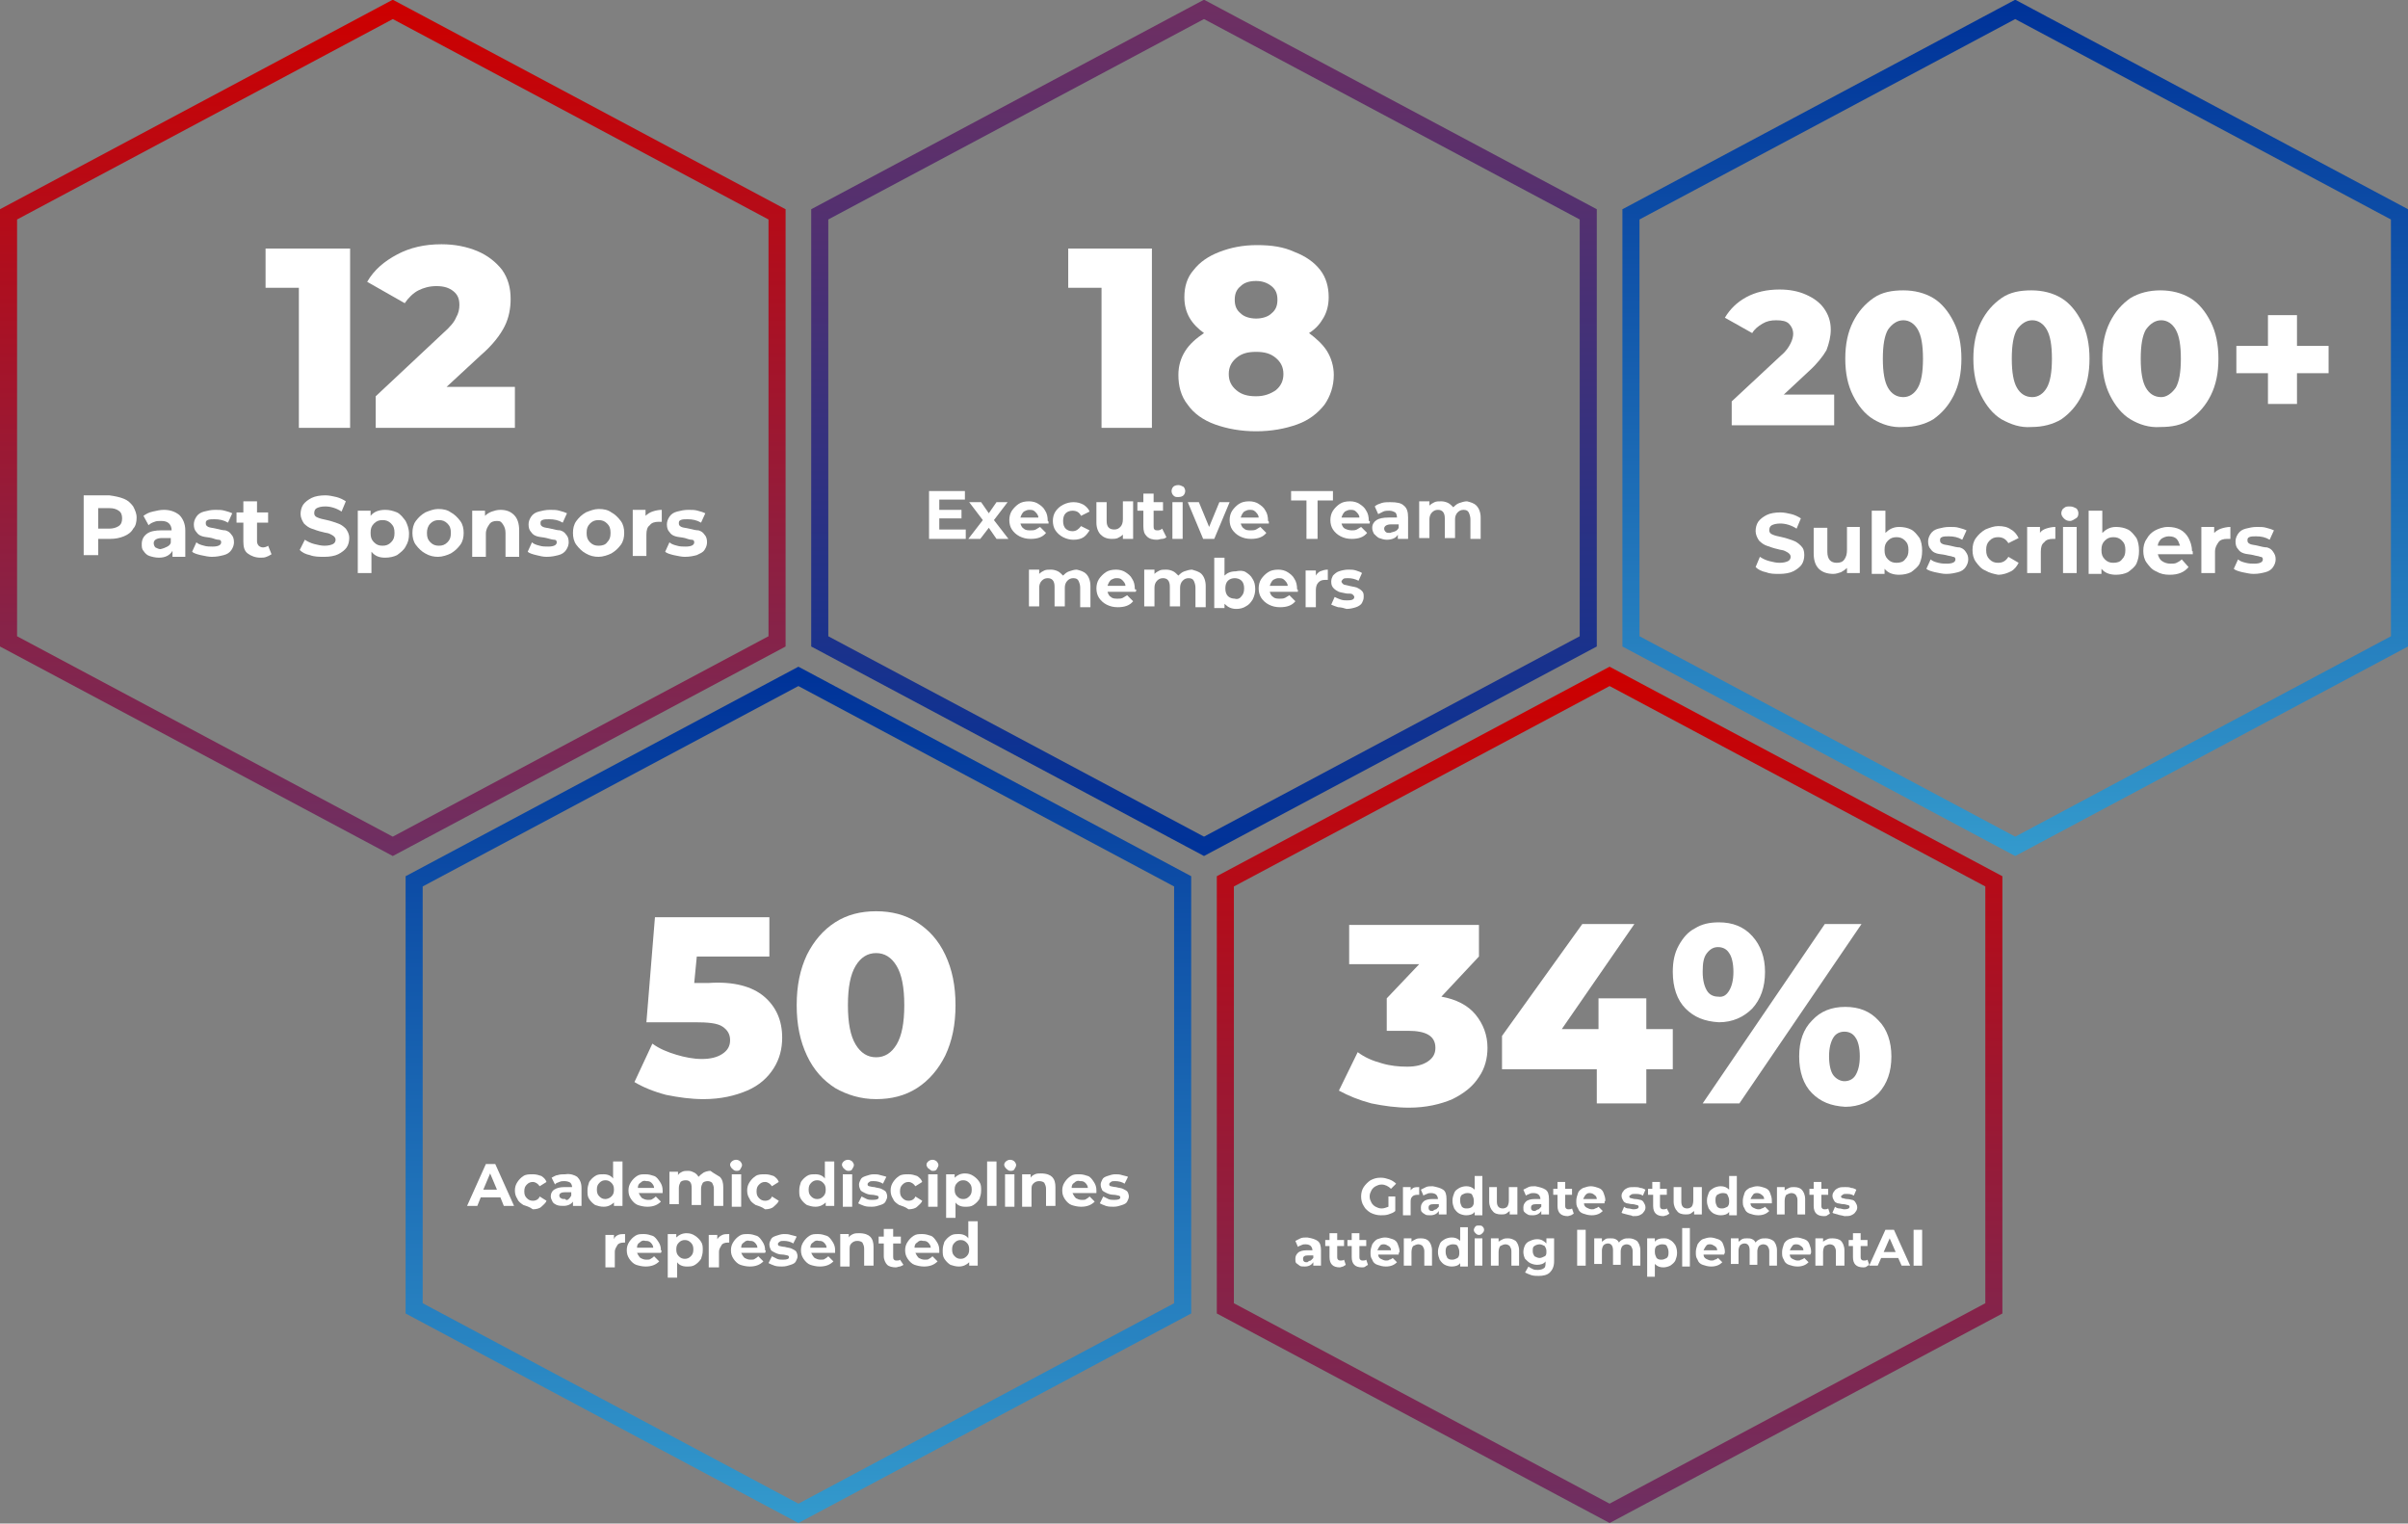 <?xml version="1.0" encoding="utf-8"?>
<!-- Generator: Adobe Illustrator 23.0.4, SVG Export Plug-In . SVG Version: 6.00 Build 0)  -->
<svg version="1.1" id="Layer_1" xmlns="http://www.w3.org/2000/svg" xmlns:xlink="http://www.w3.org/1999/xlink" x="0px" y="0px"
	 viewBox="0 0 282 178.4" style="enable-background:new 0 0 282 178.4;" xml:space="preserve">
<rect x="0" y="0" width="282" height="178.4" fill="#808080" stroke="none"/>
<style type="text/css">
	.st0{fill:none;stroke:url(#SVGID_1_);stroke-width:2;}
	.st1{enable-background:new    ;}
	.st2{fill:#FFFFFF;}
	.st3{fill:none;stroke:url(#SVGID_2_);stroke-width:2;}
	.st4{fill:none;stroke:url(#SVGID_3_);stroke-width:2;}
	.st5{fill:none;stroke:url(#SVGID_4_);stroke-width:2;}
	.st6{fill:none;stroke:url(#SVGID_5_);stroke-width:2;}
</style>
<linearGradient id="SVGID_1_" gradientUnits="userSpaceOnUse" x1="-204.244" y1="-7.911" x2="-204.244" y2="-6.911" gradientTransform="matrix(90 0 0 98 18428 776.467)">
	<stop  offset="0" style="stop-color:#CC0000"/>
	<stop  offset="1" style="stop-color:#6E2F62"/>
</linearGradient>
<path class="st0" d="M46,1.1l45,24v50l-45,24l-45-24v-50L46,1.1z"/>
<g class="st1">
	<path class="st2" d="M41,29.1v21H35V33.7h-3.9v-4.6H41z"/>
	<path class="st2" d="M60.3,45.4v4.7H44v-3.7l7.9-7.4c0.8-0.7,1.3-1.3,1.5-1.8c0.3-0.5,0.4-1,0.4-1.5c0-0.7-0.2-1.2-0.7-1.6
		c-0.5-0.4-1.1-0.6-2-0.6c-0.8,0-1.5,0.2-2.1,0.5s-1.2,0.9-1.6,1.5l-4.4-2.5c0.8-1.4,2-2.4,3.5-3.2c1.5-0.8,3.2-1.2,5.2-1.2
		c1.6,0,3,0.3,4.2,0.8c1.2,0.5,2.2,1.3,2.9,2.2c0.7,1,1,2.1,1,3.4c0,1.1-0.2,2.2-0.7,3.2s-1.4,2.2-2.8,3.4l-4,3.7H60.3z"/>
</g>
<g class="st1">
	<path class="st2" d="M14.5,58.4c0.5,0.2,0.8,0.5,1.1,0.9c0.2,0.4,0.4,0.8,0.4,1.3c0,0.5-0.1,1-0.4,1.3c-0.2,0.4-0.6,0.7-1.1,0.9
		c-0.5,0.2-1,0.3-1.6,0.3h-1.4v1.9H9.8v-7h3C13.5,58.1,14,58.2,14.5,58.4z M13.9,61.6c0.3-0.2,0.4-0.5,0.4-0.9
		c0-0.4-0.1-0.7-0.4-0.9s-0.6-0.3-1.1-0.3h-1.3v2.4h1.3C13.2,61.9,13.6,61.8,13.9,61.6z"/>
	<path class="st2" d="M21,60.3c0.4,0.4,0.7,1,0.7,1.8v3.1h-1.5v-0.7c-0.3,0.5-0.8,0.8-1.6,0.8c-0.4,0-0.8-0.1-1.1-0.2
		c-0.3-0.1-0.5-0.3-0.7-0.6c-0.2-0.2-0.2-0.5-0.2-0.8c0-0.5,0.2-0.9,0.6-1.2c0.4-0.3,1-0.4,1.7-0.4h1.2c0-0.3-0.1-0.6-0.3-0.8
		c-0.2-0.2-0.5-0.3-0.9-0.3c-0.3,0-0.6,0-0.8,0.1c-0.3,0.1-0.5,0.2-0.7,0.4l-0.6-1.1c0.3-0.2,0.6-0.4,1.1-0.5s0.8-0.2,1.3-0.2
		C19.9,59.7,20.5,59.9,21,60.3z M19.6,64c0.2-0.1,0.4-0.3,0.4-0.5v-0.5H19c-0.6,0-1,0.2-1,0.6c0,0.2,0.1,0.4,0.2,0.5
		c0.2,0.1,0.4,0.2,0.6,0.2C19.2,64.2,19.4,64.1,19.6,64z"/>
	<path class="st2" d="M23.5,65c-0.4-0.1-0.8-0.2-1-0.4l0.5-1.1c0.2,0.2,0.5,0.3,0.9,0.4c0.3,0.1,0.7,0.1,1,0.1c0.7,0,1-0.2,1-0.5
		c0-0.2-0.1-0.3-0.3-0.3s-0.5-0.1-0.8-0.2c-0.4-0.1-0.8-0.1-1.1-0.2c-0.3-0.1-0.5-0.2-0.7-0.5c-0.2-0.2-0.3-0.5-0.3-0.9
		c0-0.3,0.1-0.6,0.3-0.9s0.5-0.5,0.9-0.6s0.8-0.2,1.3-0.2c0.4,0,0.8,0,1.1,0.1c0.4,0.1,0.7,0.2,0.9,0.3l-0.5,1.1
		c-0.5-0.3-1-0.4-1.6-0.4c-0.3,0-0.6,0-0.8,0.1c-0.2,0.1-0.2,0.2-0.2,0.4c0,0.2,0.1,0.3,0.3,0.4c0.2,0.1,0.5,0.1,0.9,0.2
		c0.4,0.1,0.8,0.2,1.1,0.2c0.3,0.1,0.5,0.2,0.7,0.5c0.2,0.2,0.3,0.5,0.3,0.9c0,0.3-0.1,0.6-0.3,0.9s-0.5,0.5-0.9,0.6
		c-0.4,0.1-0.8,0.2-1.4,0.2C24.4,65.2,24,65.1,23.5,65z"/>
	<path class="st2" d="M31.8,64.9c-0.2,0.1-0.3,0.2-0.6,0.3c-0.2,0.1-0.5,0.1-0.7,0.1c-0.6,0-1.1-0.2-1.5-0.5
		c-0.4-0.3-0.5-0.8-0.5-1.4v-2.2h-0.8v-1.2h0.8v-1.3h1.6v1.3h1.3v1.2h-1.3v2.2c0,0.2,0.1,0.4,0.2,0.5c0.1,0.1,0.3,0.2,0.5,0.2
		c0.2,0,0.5-0.1,0.6-0.2L31.8,64.9z"/>
	<path class="st2" d="M36.3,65c-0.5-0.1-0.9-0.3-1.2-0.6l0.6-1.2c0.3,0.2,0.7,0.4,1.1,0.5s0.8,0.2,1.2,0.2c0.5,0,0.8-0.1,1-0.2
		c0.2-0.1,0.3-0.3,0.3-0.5c0-0.2-0.1-0.3-0.2-0.4c-0.1-0.1-0.3-0.2-0.5-0.3c-0.2-0.1-0.5-0.1-0.8-0.2c-0.5-0.1-1-0.3-1.3-0.4
		c-0.3-0.1-0.6-0.3-0.9-0.6c-0.2-0.3-0.4-0.7-0.4-1.1c0-0.4,0.1-0.8,0.3-1.1s0.6-0.6,1-0.8s1-0.3,1.6-0.3c0.4,0,0.9,0.1,1.3,0.2
		c0.4,0.1,0.8,0.3,1.1,0.5l-0.5,1.2c-0.6-0.4-1.3-0.6-1.9-0.6c-0.5,0-0.8,0.1-1,0.2s-0.3,0.3-0.3,0.6c0,0.2,0.1,0.4,0.4,0.5
		c0.2,0.1,0.6,0.2,1.1,0.3c0.5,0.1,1,0.3,1.3,0.4c0.3,0.1,0.6,0.3,0.9,0.6c0.2,0.3,0.4,0.6,0.4,1.1c0,0.4-0.1,0.8-0.3,1.1
		c-0.2,0.3-0.6,0.6-1,0.8c-0.4,0.2-1,0.3-1.6,0.3C37.4,65.2,36.8,65.2,36.3,65z"/>
	<path class="st2" d="M46.5,60c0.4,0.2,0.7,0.6,1,1c0.2,0.4,0.4,0.9,0.4,1.5c0,0.6-0.1,1-0.4,1.5c-0.2,0.4-0.6,0.7-1,1
		c-0.4,0.2-0.9,0.3-1.4,0.3c-0.7,0-1.2-0.2-1.6-0.7v2.5h-1.6v-7.3h1.5v0.6c0.4-0.5,1-0.7,1.7-0.7C45.6,59.7,46,59.8,46.5,60z
		 M45.8,63.5c0.3-0.3,0.4-0.6,0.4-1.1c0-0.5-0.1-0.8-0.4-1.1c-0.3-0.3-0.6-0.4-1-0.4s-0.7,0.1-1,0.4c-0.3,0.3-0.4,0.6-0.4,1.1
		c0,0.5,0.1,0.8,0.4,1.1c0.3,0.3,0.6,0.4,1,0.4S45.5,63.8,45.8,63.5z"/>
	<path class="st2" d="M49.8,64.8c-0.4-0.2-0.8-0.6-1.1-1c-0.3-0.4-0.4-0.9-0.4-1.4c0-0.5,0.1-1,0.4-1.4c0.3-0.4,0.6-0.7,1.1-1
		c0.5-0.2,1-0.4,1.5-0.4c0.6,0,1.1,0.1,1.5,0.4c0.4,0.2,0.8,0.6,1.1,1s0.4,0.9,0.4,1.4c0,0.5-0.1,1-0.4,1.4s-0.6,0.7-1.1,1
		c-0.4,0.2-1,0.4-1.5,0.4C50.8,65.2,50.3,65.1,49.8,64.8z M52.4,63.5c0.3-0.3,0.4-0.6,0.4-1.1c0-0.5-0.1-0.8-0.4-1.1
		c-0.3-0.3-0.6-0.4-1-0.4c-0.4,0-0.7,0.1-1,0.4C50.1,61.6,50,62,50,62.4c0,0.5,0.1,0.8,0.4,1.1c0.3,0.3,0.6,0.4,1,0.4
		C51.8,63.9,52.1,63.8,52.4,63.5z"/>
	<path class="st2" d="M60.2,60.3c0.4,0.4,0.6,1,0.6,1.8v3.1h-1.6v-2.8c0-0.4-0.1-0.7-0.3-1S58.6,61,58.2,61c-0.4,0-0.7,0.1-0.9,0.4
		s-0.4,0.6-0.4,1.1v2.7h-1.6v-5.4h1.5v0.6c0.2-0.2,0.5-0.4,0.8-0.5c0.3-0.1,0.6-0.2,1-0.2C59.3,59.7,59.8,59.9,60.2,60.3z"/>
	<path class="st2" d="M62.8,65c-0.4-0.1-0.8-0.2-1-0.4l0.5-1.1c0.2,0.2,0.5,0.3,0.9,0.4c0.3,0.1,0.7,0.1,1,0.1c0.7,0,1-0.2,1-0.5
		c0-0.2-0.1-0.3-0.3-0.3S64.4,63.1,64,63c-0.4-0.1-0.8-0.1-1.1-0.2c-0.3-0.1-0.5-0.2-0.7-0.5c-0.2-0.2-0.3-0.5-0.3-0.9
		c0-0.3,0.1-0.6,0.3-0.9s0.5-0.5,0.9-0.6s0.8-0.2,1.3-0.2c0.4,0,0.8,0,1.1,0.1c0.4,0.1,0.7,0.2,0.9,0.3l-0.5,1.1
		c-0.5-0.3-1-0.4-1.6-0.4c-0.3,0-0.6,0-0.8,0.1c-0.2,0.1-0.2,0.2-0.2,0.4c0,0.2,0.1,0.3,0.3,0.4c0.2,0.1,0.5,0.1,0.9,0.2
		c0.4,0.1,0.8,0.2,1.1,0.2c0.3,0.1,0.5,0.2,0.7,0.5c0.2,0.2,0.3,0.5,0.3,0.9c0,0.3-0.1,0.6-0.3,0.9s-0.5,0.5-0.9,0.6
		c-0.4,0.1-0.8,0.2-1.4,0.2C63.6,65.2,63.2,65.1,62.8,65z"/>
	<path class="st2" d="M68.6,64.8c-0.4-0.2-0.8-0.6-1.1-1c-0.3-0.4-0.4-0.9-0.4-1.4c0-0.5,0.1-1,0.4-1.4c0.3-0.4,0.6-0.7,1.1-1
		c0.5-0.2,1-0.4,1.5-0.4c0.6,0,1.1,0.1,1.5,0.4c0.4,0.2,0.8,0.6,1.1,1s0.4,0.9,0.4,1.4c0,0.5-0.1,1-0.4,1.4s-0.6,0.7-1.1,1
		c-0.4,0.2-1,0.4-1.5,0.4C69.6,65.2,69.1,65.1,68.6,64.8z M71.1,63.5c0.3-0.3,0.4-0.6,0.4-1.1c0-0.5-0.1-0.8-0.4-1.1
		c-0.3-0.3-0.6-0.4-1-0.4c-0.4,0-0.7,0.1-1,0.4c-0.3,0.3-0.4,0.6-0.4,1.1c0,0.5,0.1,0.8,0.4,1.1c0.3,0.3,0.6,0.4,1,0.4
		C70.5,63.9,70.9,63.8,71.1,63.5z"/>
	<path class="st2" d="M76.4,59.9c0.3-0.1,0.7-0.2,1.1-0.2v1.4c-0.2,0-0.3,0-0.4,0c-0.4,0-0.8,0.1-1,0.4c-0.3,0.2-0.4,0.6-0.4,1.1
		v2.5h-1.6v-5.4h1.5v0.7C75.8,60.2,76.1,60,76.4,59.9z"/>
	<path class="st2" d="M78.9,65c-0.4-0.1-0.8-0.2-1-0.4l0.5-1.1c0.2,0.2,0.5,0.3,0.9,0.4c0.3,0.1,0.7,0.1,1,0.1c0.7,0,1-0.2,1-0.5
		c0-0.2-0.1-0.3-0.3-0.3s-0.5-0.1-0.8-0.2c-0.4-0.1-0.8-0.1-1.1-0.2c-0.3-0.1-0.5-0.2-0.7-0.5c-0.2-0.2-0.3-0.5-0.3-0.9
		c0-0.3,0.1-0.6,0.3-0.9s0.5-0.5,0.9-0.6s0.8-0.2,1.3-0.2c0.4,0,0.8,0,1.1,0.1c0.4,0.1,0.7,0.2,0.9,0.3l-0.5,1.1
		c-0.5-0.3-1-0.4-1.6-0.4c-0.3,0-0.6,0-0.8,0.1c-0.2,0.1-0.2,0.2-0.2,0.4c0,0.2,0.1,0.3,0.3,0.4c0.2,0.1,0.5,0.1,0.9,0.2
		c0.4,0.1,0.8,0.2,1.1,0.2c0.3,0.1,0.5,0.2,0.7,0.5c0.2,0.2,0.3,0.5,0.3,0.9c0,0.3-0.1,0.6-0.3,0.9S82,64.8,81.6,65
		c-0.4,0.1-0.8,0.2-1.4,0.2C79.8,65.2,79.4,65.1,78.9,65z"/>
</g>
<linearGradient id="SVGID_2_" gradientUnits="userSpaceOnUse" x1="-204.244" y1="-7.911" x2="-204.244" y2="-6.911" gradientTransform="matrix(90 0 0 98 18523 776.467)">
	<stop  offset="0" style="stop-color:#6E2F62"/>
	<stop  offset="1" style="stop-color:#003399"/>
</linearGradient>
<path class="st3" d="M141,1.1l45,24v50l-45,24l-45-24v-50L141,1.1z"/>
<g class="st1">
	<path class="st2" d="M134.9,29.1v21H129V33.7h-3.9v-4.6H134.9z"/>
	<path class="st2" d="M155.4,41.1c0.5,0.8,0.8,1.8,0.8,2.8c0,1.3-0.4,2.5-1.1,3.5c-0.8,1-1.8,1.8-3.2,2.3s-3,0.8-4.8,0.8
		s-3.4-0.3-4.8-0.8s-2.5-1.3-3.2-2.3c-0.8-1-1.1-2.2-1.1-3.5c0-1.1,0.3-2,0.8-2.8c0.5-0.8,1.3-1.5,2.2-2.1c-0.7-0.5-1.3-1.1-1.7-1.8
		c-0.4-0.7-0.6-1.5-0.6-2.4c0-1.2,0.3-2.3,1.1-3.2c0.7-0.9,1.7-1.6,3-2.1c1.3-0.5,2.7-0.8,4.4-0.8s3.1,0.2,4.4,0.8
		c1.3,0.5,2.3,1.2,3,2.1c0.7,0.9,1,2,1,3.2c0,0.9-0.2,1.7-0.6,2.4c-0.4,0.7-0.9,1.3-1.7,1.8C154.1,39.6,154.9,40.3,155.4,41.1z
		 M149.4,45.7c0.6-0.5,0.9-1.1,0.9-1.9c0-0.8-0.3-1.4-0.9-1.9c-0.6-0.5-1.3-0.7-2.3-0.7s-1.7,0.2-2.3,0.7s-0.9,1.1-0.9,1.9
		c0,0.8,0.3,1.4,0.9,1.9c0.6,0.5,1.3,0.7,2.3,0.7S148.8,46.1,149.4,45.7z M145.3,33.5c-0.5,0.4-0.7,0.9-0.7,1.6
		c0,0.7,0.2,1.2,0.7,1.6c0.4,0.4,1.1,0.6,1.8,0.6s1.4-0.2,1.8-0.6c0.5-0.4,0.7-0.9,0.7-1.6c0-0.7-0.2-1.2-0.7-1.6s-1.1-0.6-1.8-0.6
		C146.3,32.9,145.7,33.1,145.3,33.5z"/>
</g>
<g class="st1">
	<path class="st2" d="M113.1,62.1v1h-4.3v-5.6h4.2v1H110v1.2h2.6v1H110v1.3H113.1z"/>
	<path class="st2" d="M116.7,63.1l-0.9-1.3l-1,1.3h-1.4l1.7-2.2l-1.6-2.1h1.4l0.9,1.3l0.9-1.3h1.3l-1.6,2.1l1.7,2.2H116.7z"/>
	<path class="st2" d="M122.8,61.3h-3.3c0.1,0.3,0.2,0.5,0.4,0.6c0.2,0.2,0.5,0.2,0.8,0.2c0.2,0,0.4,0,0.6-0.1s0.3-0.2,0.5-0.3
		l0.7,0.7c-0.4,0.5-1,0.7-1.8,0.7c-0.5,0-0.9-0.1-1.3-0.3c-0.4-0.2-0.7-0.5-0.9-0.8s-0.3-0.7-0.3-1.1c0-0.4,0.1-0.8,0.3-1.1
		c0.2-0.3,0.5-0.6,0.8-0.8c0.3-0.2,0.7-0.3,1.2-0.3c0.4,0,0.8,0.1,1.1,0.3c0.3,0.2,0.6,0.4,0.8,0.8c0.2,0.3,0.3,0.7,0.3,1.2
		C122.8,61,122.8,61.1,122.8,61.3z M119.9,59.9c-0.2,0.2-0.3,0.4-0.4,0.7h2.1c0-0.3-0.2-0.5-0.4-0.7c-0.2-0.2-0.4-0.2-0.7-0.2
		C120.3,59.7,120.1,59.8,119.9,59.9z"/>
	<path class="st2" d="M124.5,62.9c-0.4-0.2-0.7-0.5-0.9-0.8c-0.2-0.3-0.3-0.7-0.3-1.1s0.1-0.8,0.3-1.1c0.2-0.3,0.5-0.6,0.9-0.8
		s0.8-0.3,1.2-0.3c0.5,0,0.8,0.1,1.2,0.3c0.3,0.2,0.6,0.5,0.7,0.8l-1,0.5c-0.2-0.4-0.5-0.6-1-0.6c-0.3,0-0.6,0.1-0.8,0.3
		c-0.2,0.2-0.3,0.5-0.3,0.9c0,0.4,0.1,0.7,0.3,0.9c0.2,0.2,0.5,0.3,0.8,0.3c0.4,0,0.7-0.2,1-0.6l1,0.5c-0.2,0.3-0.4,0.6-0.7,0.8
		c-0.3,0.2-0.7,0.3-1.2,0.3C125.3,63.2,124.9,63.1,124.5,62.9z"/>
	<path class="st2" d="M132.7,58.8v4.3h-1.2v-0.5c-0.2,0.2-0.4,0.3-0.6,0.4c-0.2,0.1-0.5,0.1-0.7,0.1c-0.6,0-1-0.2-1.3-0.5
		s-0.5-0.8-0.5-1.4v-2.4h1.2v2.2c0,0.7,0.3,1,0.9,1c0.3,0,0.5-0.1,0.7-0.3c0.2-0.2,0.3-0.5,0.3-0.9v-2.1H132.7z"/>
	<path class="st2" d="M136.6,62.9c-0.1,0.1-0.3,0.2-0.5,0.2s-0.4,0.1-0.6,0.1c-0.5,0-0.9-0.1-1.2-0.4c-0.3-0.3-0.4-0.6-0.4-1.2v-1.8
		h-0.7v-1h0.7v-1h1.2v1h1.1v1h-1.1v1.8c0,0.2,0,0.3,0.1,0.4c0.1,0.1,0.2,0.1,0.4,0.1c0.2,0,0.4-0.1,0.5-0.2L136.6,62.9z"/>
	<path class="st2" d="M137.4,58c-0.1-0.1-0.2-0.3-0.2-0.5s0.1-0.4,0.2-0.5c0.1-0.1,0.3-0.2,0.6-0.2c0.2,0,0.4,0.1,0.6,0.2
		c0.1,0.1,0.2,0.3,0.2,0.5c0,0.2-0.1,0.4-0.2,0.5c-0.1,0.1-0.3,0.2-0.6,0.2C137.7,58.2,137.6,58.2,137.4,58z M137.3,58.8h1.2v4.3
		h-1.2V58.8z"/>
	<path class="st2" d="M144,58.8l-1.8,4.3h-1.3l-1.8-4.3h1.3l1.2,2.9l1.2-2.9H144z"/>
	<path class="st2" d="M148.6,61.3h-3.3c0.1,0.3,0.2,0.5,0.4,0.6c0.2,0.2,0.5,0.2,0.8,0.2c0.2,0,0.4,0,0.6-0.1
		c0.2-0.1,0.3-0.2,0.5-0.3l0.7,0.7c-0.4,0.5-1,0.7-1.8,0.7c-0.5,0-0.9-0.1-1.3-0.3c-0.4-0.2-0.7-0.5-0.9-0.8
		c-0.2-0.3-0.3-0.7-0.3-1.1c0-0.4,0.1-0.8,0.3-1.1c0.2-0.3,0.5-0.6,0.8-0.8c0.3-0.2,0.7-0.3,1.2-0.3c0.4,0,0.8,0.1,1.1,0.3
		c0.3,0.2,0.6,0.4,0.8,0.8c0.2,0.3,0.3,0.7,0.3,1.2C148.6,61,148.6,61.1,148.6,61.3z M145.7,59.9c-0.2,0.2-0.3,0.4-0.4,0.7h2.1
		c0-0.3-0.2-0.5-0.4-0.7c-0.2-0.2-0.4-0.2-0.7-0.2C146.1,59.7,145.9,59.8,145.7,59.9z"/>
	<path class="st2" d="M153,58.6h-1.8v-1.1h4.9v1.1h-1.8v4.5H153V58.6z"/>
	<path class="st2" d="M160.4,61.3h-3.3c0.1,0.3,0.2,0.5,0.4,0.6s0.5,0.2,0.8,0.2c0.2,0,0.4,0,0.6-0.1c0.2-0.1,0.3-0.2,0.5-0.3
		l0.7,0.7c-0.4,0.5-1,0.7-1.8,0.7c-0.5,0-0.9-0.1-1.3-0.3s-0.7-0.5-0.9-0.8c-0.2-0.3-0.3-0.7-0.3-1.1c0-0.4,0.1-0.8,0.3-1.1
		s0.5-0.6,0.8-0.8s0.7-0.3,1.2-0.3c0.4,0,0.8,0.1,1.1,0.3c0.3,0.2,0.6,0.4,0.8,0.8c0.2,0.3,0.3,0.7,0.3,1.2
		C160.5,61,160.4,61.1,160.4,61.3z M157.5,59.9c-0.2,0.2-0.3,0.4-0.4,0.7h2.1c0-0.3-0.2-0.5-0.4-0.7c-0.2-0.2-0.4-0.2-0.7-0.2
		C157.9,59.7,157.7,59.8,157.5,59.9z"/>
	<path class="st2" d="M164.4,59.2c0.4,0.3,0.5,0.8,0.5,1.4v2.5h-1.2v-0.5c-0.2,0.4-0.7,0.6-1.3,0.6c-0.3,0-0.6-0.1-0.9-0.2
		c-0.2-0.1-0.4-0.3-0.6-0.5c-0.1-0.2-0.2-0.4-0.2-0.7c0-0.4,0.2-0.7,0.5-0.9c0.3-0.2,0.8-0.3,1.4-0.3h1c0-0.3-0.1-0.5-0.2-0.6
		c-0.2-0.1-0.4-0.2-0.7-0.2c-0.2,0-0.5,0-0.7,0.1c-0.2,0.1-0.4,0.2-0.6,0.3l-0.4-0.9c0.2-0.2,0.5-0.3,0.8-0.4c0.3-0.1,0.7-0.1,1-0.1
		C163.6,58.8,164.1,58.9,164.4,59.2z M163.4,62.2c0.2-0.1,0.3-0.2,0.4-0.4v-0.4h-0.9c-0.5,0-0.8,0.2-0.8,0.5c0,0.2,0.1,0.3,0.2,0.4
		c0.1,0.1,0.3,0.1,0.5,0.1C163,62.3,163.2,62.3,163.4,62.2z"/>
	<path class="st2" d="M172.9,59.2c0.3,0.3,0.5,0.8,0.5,1.4v2.5h-1.2v-2.3c0-0.3-0.1-0.6-0.2-0.8c-0.1-0.2-0.3-0.3-0.6-0.3
		c-0.3,0-0.5,0.1-0.7,0.3c-0.2,0.2-0.3,0.5-0.3,0.8v2.2h-1.2v-2.3c0-0.7-0.3-1-0.8-1c-0.3,0-0.5,0.1-0.7,0.3s-0.3,0.5-0.3,0.8v2.2
		h-1.2v-4.3h1.2v0.5c0.2-0.2,0.4-0.3,0.6-0.4c0.2-0.1,0.5-0.1,0.8-0.1c0.3,0,0.6,0.1,0.8,0.2c0.2,0.1,0.4,0.3,0.6,0.5
		c0.2-0.2,0.4-0.4,0.7-0.5c0.3-0.1,0.6-0.2,0.9-0.2C172.2,58.8,172.6,58.9,172.9,59.2z"/>
</g>
<g class="st1">
	<path class="st2" d="M127.2,67.2c0.3,0.3,0.5,0.8,0.5,1.4v2.5h-1.2v-2.3c0-0.3-0.1-0.6-0.2-0.8c-0.1-0.2-0.3-0.3-0.6-0.3
		c-0.3,0-0.5,0.1-0.7,0.3c-0.2,0.2-0.3,0.5-0.3,0.8v2.2h-1.2v-2.3c0-0.7-0.3-1-0.8-1c-0.3,0-0.5,0.1-0.7,0.3s-0.3,0.5-0.3,0.8v2.2
		h-1.2v-4.3h1.2v0.5c0.2-0.2,0.4-0.3,0.6-0.4c0.2-0.1,0.5-0.1,0.8-0.1c0.3,0,0.6,0.1,0.8,0.2c0.2,0.1,0.4,0.3,0.6,0.5
		c0.2-0.2,0.4-0.4,0.7-0.5c0.3-0.1,0.6-0.2,0.9-0.2C126.5,66.8,126.9,66.9,127.2,67.2z"/>
	<path class="st2" d="M133,69.3h-3.3c0.1,0.3,0.2,0.5,0.4,0.6c0.2,0.2,0.5,0.2,0.8,0.2c0.2,0,0.4,0,0.6-0.1c0.2-0.1,0.3-0.2,0.5-0.3
		l0.7,0.7c-0.4,0.5-1,0.7-1.8,0.7c-0.5,0-0.9-0.1-1.3-0.3c-0.4-0.2-0.7-0.5-0.9-0.8c-0.2-0.3-0.3-0.7-0.3-1.1c0-0.4,0.1-0.8,0.3-1.1
		c0.2-0.3,0.5-0.6,0.8-0.8c0.3-0.2,0.7-0.3,1.2-0.3c0.4,0,0.8,0.1,1.1,0.3c0.3,0.2,0.6,0.4,0.8,0.8c0.2,0.3,0.3,0.7,0.3,1.2
		C133.1,69,133.1,69.1,133,69.3z M130.1,67.9c-0.2,0.2-0.3,0.4-0.4,0.7h2.1c0-0.3-0.2-0.5-0.4-0.7c-0.2-0.2-0.4-0.2-0.7-0.2
		C130.5,67.7,130.3,67.8,130.1,67.9z"/>
	<path class="st2" d="M140.7,67.2c0.3,0.3,0.5,0.8,0.5,1.4v2.5h-1.2v-2.3c0-0.3-0.1-0.6-0.2-0.8c-0.1-0.2-0.3-0.3-0.6-0.3
		c-0.3,0-0.5,0.1-0.7,0.3c-0.2,0.2-0.3,0.5-0.3,0.8v2.2h-1.2v-2.3c0-0.7-0.3-1-0.8-1c-0.3,0-0.5,0.1-0.7,0.3s-0.3,0.5-0.3,0.8v2.2
		h-1.2v-4.3h1.2v0.5c0.2-0.2,0.4-0.3,0.6-0.4c0.2-0.1,0.5-0.1,0.8-0.1c0.3,0,0.6,0.1,0.8,0.2c0.2,0.1,0.4,0.3,0.6,0.5
		c0.2-0.2,0.4-0.4,0.7-0.5c0.3-0.1,0.6-0.2,0.9-0.2C139.9,66.8,140.4,66.9,140.7,67.2z"/>
	<path class="st2" d="M145.9,67c0.3,0.2,0.6,0.4,0.8,0.8c0.2,0.3,0.3,0.7,0.3,1.2c0,0.4-0.1,0.8-0.3,1.2c-0.2,0.3-0.4,0.6-0.8,0.8
		c-0.3,0.2-0.7,0.3-1.1,0.3c-0.6,0-1-0.2-1.4-0.6v0.5h-1.2v-5.9h1.2v2.1c0.3-0.3,0.7-0.5,1.3-0.5C145.2,66.8,145.6,66.8,145.9,67z
		 M145.4,69.8c0.2-0.2,0.3-0.5,0.3-0.9c0-0.4-0.1-0.7-0.3-0.9c-0.2-0.2-0.5-0.3-0.8-0.3c-0.3,0-0.6,0.1-0.8,0.3
		c-0.2,0.2-0.3,0.5-0.3,0.9c0,0.4,0.1,0.7,0.3,0.9c0.2,0.2,0.5,0.3,0.8,0.3C144.9,70.2,145.2,70.1,145.4,69.8z"/>
	<path class="st2" d="M152,69.3h-3.3c0.1,0.3,0.2,0.5,0.4,0.6c0.2,0.2,0.5,0.2,0.8,0.2c0.2,0,0.4,0,0.6-0.1c0.2-0.1,0.3-0.2,0.5-0.3
		l0.7,0.7c-0.4,0.5-1,0.7-1.8,0.7c-0.5,0-0.9-0.1-1.3-0.3c-0.4-0.2-0.7-0.5-0.9-0.8c-0.2-0.3-0.3-0.7-0.3-1.1c0-0.4,0.1-0.8,0.3-1.1
		c0.2-0.3,0.5-0.6,0.8-0.8c0.3-0.2,0.7-0.3,1.2-0.3c0.4,0,0.8,0.1,1.1,0.3c0.3,0.2,0.6,0.4,0.8,0.8c0.2,0.3,0.3,0.7,0.3,1.2
		C152,69,152,69.1,152,69.3z M149.1,67.9c-0.2,0.2-0.3,0.4-0.4,0.7h2.1c0-0.3-0.2-0.5-0.4-0.7c-0.2-0.2-0.4-0.2-0.7-0.2
		C149.5,67.7,149.3,67.8,149.1,67.9z"/>
	<path class="st2" d="M154.6,66.9c0.3-0.1,0.5-0.2,0.9-0.2v1.2c-0.1,0-0.2,0-0.3,0c-0.4,0-0.6,0.1-0.8,0.3c-0.2,0.2-0.3,0.5-0.3,0.9
		v2h-1.2v-4.3h1.2v0.6C154.2,67.2,154.4,67,154.6,66.9z"/>
	<path class="st2" d="M156.7,71.1c-0.3-0.1-0.6-0.2-0.8-0.3l0.4-0.9c0.2,0.1,0.4,0.2,0.7,0.3c0.3,0.1,0.5,0.1,0.8,0.1
		c0.5,0,0.8-0.1,0.8-0.4c0-0.1-0.1-0.2-0.2-0.3c-0.1-0.1-0.4-0.1-0.7-0.1c-0.4-0.1-0.6-0.1-0.9-0.2c-0.2-0.1-0.4-0.2-0.6-0.4
		c-0.2-0.2-0.3-0.4-0.3-0.8c0-0.3,0.1-0.5,0.2-0.7c0.2-0.2,0.4-0.4,0.7-0.5c0.3-0.1,0.7-0.2,1.1-0.2c0.3,0,0.6,0,0.9,0.1
		c0.3,0.1,0.6,0.2,0.7,0.3l-0.4,0.9c-0.4-0.2-0.8-0.3-1.2-0.3c-0.3,0-0.5,0-0.6,0.1c-0.1,0.1-0.2,0.2-0.2,0.3c0,0.1,0.1,0.2,0.2,0.3
		c0.1,0.1,0.4,0.1,0.7,0.2c0.4,0.1,0.6,0.1,0.9,0.2c0.2,0.1,0.4,0.2,0.6,0.4c0.2,0.2,0.2,0.4,0.2,0.7c0,0.3-0.1,0.5-0.2,0.7
		s-0.4,0.4-0.7,0.5c-0.3,0.1-0.7,0.2-1.1,0.2C157.4,71.2,157,71.1,156.7,71.1z"/>
</g>
<linearGradient id="SVGID_3_" gradientUnits="userSpaceOnUse" x1="-204.244" y1="-7.911" x2="-204.244" y2="-6.911" gradientTransform="matrix(90 0 0 98 18618 776.467)">
	<stop  offset="0" style="stop-color:#003399"/>
	<stop  offset="1" style="stop-color:#3399CC"/>
</linearGradient>
<path class="st4" d="M236,1.1l45,24v50l-45,24l-45-24v-50L236,1.1z"/>
<g class="st1">
	<path class="st2" d="M214.8,46.3v3.5h-12V47l5.8-5.4c0.6-0.5,0.9-1,1.1-1.4c0.2-0.4,0.3-0.8,0.3-1.1c0-0.5-0.2-0.9-0.5-1.2
		c-0.3-0.3-0.8-0.4-1.5-0.4c-0.6,0-1.1,0.1-1.6,0.4s-0.9,0.6-1.2,1.1l-3.2-1.8c0.6-1,1.4-1.8,2.5-2.4c1.1-0.6,2.4-0.9,3.9-0.9
		c1.2,0,2.2,0.2,3.1,0.6c0.9,0.4,1.6,0.9,2.1,1.6c0.5,0.7,0.8,1.5,0.8,2.5c0,0.8-0.2,1.6-0.5,2.4c-0.4,0.7-1.1,1.6-2.1,2.5l-2.9,2.7
		H214.8z"/>
	<path class="st2" d="M219.4,49.1c-1-0.6-1.8-1.6-2.4-2.8c-0.6-1.2-0.9-2.6-0.9-4.3c0-1.7,0.3-3.1,0.9-4.3c0.6-1.2,1.4-2.1,2.4-2.8
		s2.2-0.9,3.5-0.9c1.3,0,2.5,0.3,3.5,0.9c1,0.6,1.8,1.6,2.4,2.8c0.6,1.2,0.9,2.6,0.9,4.3c0,1.7-0.3,3.1-0.9,4.3
		c-0.6,1.2-1.4,2.1-2.4,2.8c-1,0.6-2.2,0.9-3.5,0.9C221.6,50.1,220.4,49.7,219.4,49.1z M224.6,45.4c0.4-0.7,0.6-1.8,0.6-3.4
		s-0.2-2.7-0.6-3.4c-0.4-0.7-1-1.1-1.7-1.1c-0.7,0-1.3,0.4-1.8,1.1c-0.4,0.7-0.6,1.8-0.6,3.4s0.2,2.7,0.6,3.4c0.4,0.7,1,1.1,1.8,1.1
		C223.6,46.5,224.2,46.1,224.6,45.4z"/>
	<path class="st2" d="M234.4,49.1c-1-0.6-1.8-1.6-2.4-2.8c-0.6-1.2-0.9-2.6-0.9-4.3c0-1.7,0.3-3.1,0.9-4.3c0.6-1.2,1.4-2.1,2.4-2.8
		s2.2-0.9,3.5-0.9c1.3,0,2.5,0.3,3.5,0.9c1,0.6,1.8,1.6,2.4,2.8c0.6,1.2,0.9,2.6,0.9,4.3c0,1.7-0.3,3.1-0.9,4.3
		c-0.6,1.2-1.4,2.1-2.4,2.8c-1,0.6-2.2,0.9-3.5,0.9C236.6,50.1,235.5,49.7,234.4,49.1z M239.7,45.4c0.4-0.7,0.6-1.8,0.6-3.4
		s-0.2-2.7-0.6-3.4c-0.4-0.7-1-1.1-1.7-1.1c-0.7,0-1.3,0.4-1.8,1.1c-0.4,0.7-0.6,1.8-0.6,3.4s0.2,2.7,0.6,3.4c0.4,0.7,1,1.1,1.8,1.1
		C238.7,46.5,239.3,46.1,239.7,45.4z"/>
	<path class="st2" d="M249.5,49.1c-1-0.6-1.8-1.6-2.4-2.8s-0.9-2.6-0.9-4.3c0-1.7,0.3-3.1,0.9-4.3s1.4-2.1,2.4-2.8
		c1-0.6,2.2-0.9,3.5-0.9c1.3,0,2.5,0.3,3.5,0.9s1.8,1.6,2.4,2.8s0.9,2.6,0.9,4.3c0,1.7-0.3,3.1-0.9,4.3s-1.4,2.1-2.4,2.8
		s-2.2,0.9-3.5,0.9C251.7,50.1,250.5,49.7,249.5,49.1z M254.8,45.4c0.4-0.7,0.6-1.8,0.6-3.4s-0.2-2.7-0.6-3.4
		c-0.4-0.7-1-1.1-1.7-1.1c-0.7,0-1.3,0.4-1.8,1.1c-0.4,0.7-0.6,1.8-0.6,3.4s0.2,2.7,0.6,3.4c0.4,0.7,1,1.1,1.8,1.1
		C253.7,46.5,254.3,46.1,254.8,45.4z"/>
	<path class="st2" d="M272.7,43.7H269v3.6h-3.4v-3.6h-3.7v-3.2h3.7v-3.6h3.4v3.6h3.7V43.7z"/>
</g>
<g class="st1">
	<path class="st2" d="M206.8,67c-0.5-0.1-0.9-0.3-1.2-0.6l0.5-1.2c0.3,0.2,0.7,0.4,1.1,0.5c0.4,0.1,0.8,0.2,1.2,0.2
		c0.5,0,0.8-0.1,1-0.2s0.3-0.3,0.3-0.5c0-0.2-0.1-0.3-0.2-0.4c-0.1-0.1-0.3-0.2-0.5-0.3c-0.2-0.1-0.5-0.1-0.8-0.2
		c-0.5-0.1-1-0.3-1.3-0.4s-0.6-0.3-0.9-0.6c-0.2-0.3-0.4-0.7-0.4-1.1c0-0.4,0.1-0.8,0.3-1.1c0.2-0.3,0.6-0.6,1-0.8s1-0.3,1.6-0.3
		c0.4,0,0.9,0.1,1.3,0.2c0.4,0.1,0.8,0.3,1.1,0.5l-0.5,1.2c-0.6-0.4-1.3-0.6-1.9-0.6c-0.5,0-0.8,0.1-1,0.2s-0.3,0.3-0.3,0.6
		c0,0.2,0.1,0.4,0.4,0.5c0.2,0.1,0.6,0.2,1.1,0.3c0.5,0.1,1,0.3,1.3,0.4s0.6,0.3,0.9,0.6s0.4,0.6,0.4,1.1c0,0.4-0.1,0.8-0.3,1.1
		c-0.2,0.3-0.6,0.6-1,0.8c-0.4,0.2-1,0.3-1.6,0.3C207.8,67.2,207.3,67.2,206.8,67z"/>
	<path class="st2" d="M217.8,61.7v5.4h-1.5v-0.6c-0.2,0.2-0.5,0.4-0.7,0.5c-0.3,0.1-0.6,0.2-0.9,0.2c-0.7,0-1.3-0.2-1.7-0.6
		c-0.4-0.4-0.6-1-0.6-1.8v-3h1.6v2.8c0,0.9,0.4,1.3,1.1,1.3c0.4,0,0.7-0.1,0.9-0.4s0.3-0.6,0.3-1.1v-2.7H217.8z"/>
	<path class="st2" d="M223.8,62c0.4,0.2,0.7,0.6,1,1c0.2,0.4,0.3,0.9,0.3,1.5c0,0.6-0.1,1-0.3,1.5c-0.2,0.4-0.6,0.7-1,1
		c-0.4,0.2-0.9,0.3-1.4,0.3c-0.7,0-1.3-0.2-1.7-0.7v0.6h-1.5v-7.4h1.6v2.6c0.4-0.4,0.9-0.7,1.6-0.7C222.9,61.7,223.4,61.8,223.8,62z
		 M223.1,65.5c0.3-0.3,0.4-0.6,0.4-1.1c0-0.5-0.1-0.8-0.4-1.1c-0.3-0.3-0.6-0.4-1-0.4c-0.4,0-0.7,0.1-1,0.4
		c-0.3,0.3-0.4,0.6-0.4,1.1c0,0.5,0.1,0.8,0.4,1.1c0.3,0.3,0.6,0.4,1,0.4C222.5,65.9,222.9,65.8,223.1,65.5z"/>
	<path class="st2" d="M226.6,67c-0.4-0.1-0.8-0.2-1-0.4l0.5-1.1c0.2,0.2,0.5,0.3,0.9,0.4s0.7,0.1,1,0.1c0.7,0,1-0.2,1-0.5
		c0-0.2-0.1-0.3-0.3-0.3c-0.2-0.1-0.5-0.1-0.8-0.2c-0.4-0.1-0.8-0.1-1.1-0.2c-0.3-0.1-0.5-0.2-0.7-0.5c-0.2-0.2-0.3-0.5-0.3-0.9
		c0-0.3,0.1-0.6,0.3-0.9c0.2-0.3,0.5-0.5,0.9-0.6c0.4-0.1,0.8-0.2,1.3-0.2c0.4,0,0.8,0,1.1,0.1c0.4,0.1,0.7,0.2,0.9,0.3l-0.5,1.1
		c-0.5-0.3-1-0.4-1.6-0.4c-0.3,0-0.6,0-0.8,0.1c-0.2,0.1-0.2,0.2-0.2,0.4c0,0.2,0.1,0.3,0.3,0.4s0.5,0.1,0.9,0.2
		c0.4,0.1,0.8,0.2,1.1,0.2c0.3,0.1,0.5,0.2,0.7,0.5s0.3,0.5,0.3,0.9c0,0.3-0.1,0.6-0.3,0.9s-0.5,0.5-0.9,0.6
		c-0.4,0.1-0.8,0.2-1.4,0.2C227.5,67.2,227.1,67.1,226.6,67z"/>
	<path class="st2" d="M232.5,66.8c-0.5-0.2-0.8-0.6-1.1-1c-0.3-0.4-0.4-0.9-0.4-1.4c0-0.5,0.1-1,0.4-1.4c0.3-0.4,0.6-0.7,1.1-1
		c0.5-0.2,1-0.4,1.5-0.4c0.6,0,1.1,0.1,1.5,0.4c0.4,0.2,0.7,0.6,0.9,1l-1.2,0.6c-0.3-0.5-0.7-0.7-1.2-0.7c-0.4,0-0.7,0.1-1,0.4
		s-0.4,0.6-0.4,1.1s0.1,0.8,0.4,1.1s0.6,0.4,1,0.4c0.5,0,0.9-0.2,1.2-0.7l1.2,0.7c-0.2,0.4-0.5,0.8-0.9,1c-0.4,0.2-0.9,0.4-1.5,0.4
		C233.5,67.2,233,67.1,232.5,66.8z"/>
	<path class="st2" d="M239.6,61.9c0.3-0.1,0.7-0.2,1.1-0.2v1.4c-0.2,0-0.3,0-0.3,0c-0.4,0-0.8,0.1-1,0.4c-0.3,0.2-0.4,0.6-0.4,1.1
		v2.5h-1.6v-5.4h1.5v0.7C239,62.2,239.3,62,239.6,61.9z"/>
	<path class="st2" d="M241.7,60.7c-0.2-0.2-0.3-0.4-0.3-0.6c0-0.2,0.1-0.5,0.3-0.6c0.2-0.2,0.4-0.2,0.7-0.2c0.3,0,0.5,0.1,0.7,0.2
		s0.3,0.4,0.3,0.6c0,0.3-0.1,0.5-0.3,0.6s-0.4,0.3-0.7,0.3C242.1,61,241.9,60.9,241.7,60.7z M241.6,61.7h1.6v5.4h-1.6V61.7z"/>
	<path class="st2" d="M249.2,62c0.4,0.2,0.7,0.6,1,1c0.2,0.4,0.3,0.9,0.3,1.5c0,0.6-0.1,1-0.3,1.5c-0.2,0.4-0.6,0.7-1,1
		c-0.4,0.2-0.9,0.3-1.4,0.3c-0.7,0-1.3-0.2-1.7-0.7v0.6h-1.5v-7.4h1.6v2.6c0.4-0.4,0.9-0.7,1.6-0.7C248.3,61.7,248.8,61.8,249.2,62z
		 M248.5,65.5c0.3-0.3,0.4-0.6,0.4-1.1c0-0.5-0.1-0.8-0.4-1.1c-0.3-0.3-0.6-0.4-1-0.4c-0.4,0-0.7,0.1-1,0.4
		c-0.3,0.3-0.4,0.6-0.4,1.1c0,0.5,0.1,0.8,0.4,1.1c0.3,0.3,0.6,0.4,1,0.4C247.9,65.9,248.3,65.8,248.5,65.5z"/>
	<path class="st2" d="M256.8,64.9h-4.1c0.1,0.3,0.2,0.6,0.5,0.8c0.3,0.2,0.6,0.3,1,0.3c0.3,0,0.5,0,0.7-0.1s0.4-0.2,0.6-0.4l0.8,0.9
		c-0.5,0.6-1.2,0.9-2.2,0.9c-0.6,0-1.1-0.1-1.6-0.4c-0.5-0.2-0.8-0.6-1.1-1c-0.3-0.4-0.4-0.9-0.4-1.4c0-0.5,0.1-1,0.4-1.4
		c0.2-0.4,0.6-0.8,1-1c0.4-0.2,0.9-0.4,1.5-0.4c0.5,0,1,0.1,1.4,0.3c0.4,0.2,0.8,0.6,1,1c0.2,0.4,0.4,0.9,0.4,1.5
		C256.8,64.5,256.8,64.6,256.8,64.9z M253.1,63.1c-0.2,0.2-0.4,0.5-0.4,0.8h2.6c-0.1-0.3-0.2-0.6-0.4-0.8c-0.2-0.2-0.5-0.3-0.9-0.3
		C253.7,62.8,253.4,62.9,253.1,63.1z"/>
	<path class="st2" d="M260.1,61.9c0.3-0.1,0.7-0.2,1.1-0.2v1.4c-0.2,0-0.3,0-0.4,0c-0.4,0-0.8,0.1-1,0.4s-0.4,0.6-0.4,1.1v2.5h-1.6
		v-5.4h1.5v0.7C259.5,62.2,259.8,62,260.1,61.9z"/>
	<path class="st2" d="M262.6,67c-0.4-0.1-0.8-0.2-1-0.4l0.5-1.1c0.2,0.2,0.5,0.3,0.9,0.4s0.7,0.1,1,0.1c0.7,0,1-0.2,1-0.5
		c0-0.2-0.1-0.3-0.3-0.3c-0.2-0.1-0.5-0.1-0.8-0.2c-0.4-0.1-0.8-0.1-1.1-0.2c-0.3-0.1-0.5-0.2-0.7-0.5c-0.2-0.2-0.3-0.5-0.3-0.9
		c0-0.3,0.1-0.6,0.3-0.9c0.2-0.3,0.5-0.5,0.9-0.6c0.4-0.1,0.8-0.2,1.3-0.2c0.4,0,0.8,0,1.1,0.1c0.4,0.1,0.7,0.2,0.9,0.3l-0.5,1.1
		c-0.5-0.3-1-0.4-1.6-0.4c-0.3,0-0.6,0-0.8,0.1c-0.2,0.1-0.2,0.2-0.2,0.4c0,0.2,0.1,0.3,0.3,0.4s0.5,0.1,0.9,0.2
		c0.4,0.1,0.8,0.2,1.1,0.2c0.3,0.1,0.5,0.2,0.7,0.5s0.3,0.5,0.3,0.9c0,0.3-0.1,0.6-0.3,0.9s-0.5,0.5-0.9,0.6
		c-0.4,0.1-0.8,0.2-1.4,0.2C263.5,67.2,263.1,67.1,262.6,67z"/>
</g>
<linearGradient id="SVGID_4_" gradientUnits="userSpaceOnUse" x1="-204.239" y1="-7.941" x2="-204.239" y2="-6.941" gradientTransform="matrix(90 0 0 98 18475 857.467)">
	<stop  offset="0" style="stop-color:#003399"/>
	<stop  offset="1" style="stop-color:#3399CC"/>
</linearGradient>
<path class="st5" d="M93.5,79.2l45,24v50l-45,24l-45-24v-50L93.5,79.2z"/>
<g class="st1">
	<path class="st2" d="M89.5,116.7c1.4,1.2,2.1,2.8,2.1,4.8c0,1.3-0.3,2.5-1,3.6c-0.7,1.1-1.7,2-3.1,2.6c-1.4,0.6-3.1,1-5.1,1
		c-1.5,0-2.9-0.2-4.4-0.5c-1.5-0.4-2.7-0.9-3.7-1.5l2.1-4.5c0.8,0.6,1.8,1,2.8,1.3c1,0.3,2,0.5,3,0.5s1.8-0.2,2.4-0.6
		c0.6-0.4,0.9-0.9,0.9-1.6s-0.3-1.2-0.9-1.6c-0.6-0.4-1.7-0.5-3.2-0.5h-5.7l1-12.3h13.4v4.6h-8.5l-0.3,3.1H83
		C85.9,114.9,88.1,115.5,89.5,116.7z"/>
	<path class="st2" d="M97.8,127.4c-1.4-0.9-2.5-2.1-3.3-3.8c-0.8-1.7-1.2-3.6-1.2-5.9c0-2.3,0.4-4.2,1.2-5.9
		c0.8-1.6,1.9-2.9,3.3-3.8c1.4-0.9,3-1.3,4.8-1.3c1.8,0,3.4,0.4,4.8,1.3c1.4,0.9,2.5,2.1,3.3,3.8c0.8,1.7,1.2,3.6,1.2,5.9
		c0,2.3-0.4,4.2-1.2,5.9c-0.8,1.6-1.9,2.9-3.3,3.8c-1.4,0.9-3,1.3-4.8,1.3C100.8,128.7,99.2,128.2,97.8,127.4z M105,122.3
		c0.6-1,0.9-2.5,0.9-4.6s-0.3-3.6-0.9-4.6c-0.6-1-1.4-1.5-2.4-1.5c-1,0-1.8,0.5-2.4,1.5c-0.6,1-0.9,2.5-0.9,4.6s0.3,3.6,0.9,4.6
		c0.6,1,1.4,1.5,2.4,1.5C103.6,123.8,104.4,123.3,105,122.3z"/>
</g>
<g class="st1">
	<path class="st2" d="M58.6,140.2h-2.3l-0.4,1h-1.2l2.2-4.9H58l2.2,4.9H59L58.6,140.2z M58.2,139.3l-0.8-1.9l-0.8,1.9H58.2z"/>
	<path class="st2" d="M61.3,141.1c-0.3-0.2-0.6-0.4-0.7-0.7c-0.2-0.3-0.3-0.6-0.3-1s0.1-0.7,0.3-1c0.2-0.3,0.4-0.5,0.7-0.7
		c0.3-0.2,0.7-0.2,1.1-0.2c0.4,0,0.7,0.1,1,0.2c0.3,0.2,0.5,0.4,0.6,0.7l-0.8,0.5c-0.2-0.3-0.5-0.5-0.8-0.5c-0.3,0-0.5,0.1-0.7,0.3
		c-0.2,0.2-0.3,0.4-0.3,0.8s0.1,0.6,0.3,0.8s0.4,0.3,0.7,0.3c0.4,0,0.7-0.2,0.8-0.5l0.8,0.5c-0.1,0.3-0.4,0.5-0.6,0.7
		s-0.6,0.3-1,0.3C62,141.3,61.6,141.2,61.3,141.1z"/>
	<path class="st2" d="M67.6,137.8c0.3,0.3,0.5,0.7,0.5,1.3v2.1h-1v-0.5c-0.2,0.3-0.6,0.5-1.1,0.5c-0.3,0-0.5,0-0.8-0.1
		c-0.2-0.1-0.4-0.2-0.5-0.4c-0.1-0.2-0.2-0.4-0.2-0.6c0-0.3,0.1-0.6,0.4-0.8c0.3-0.2,0.7-0.3,1.2-0.3H67c0-0.2-0.1-0.4-0.2-0.5
		c-0.1-0.1-0.4-0.2-0.7-0.2c-0.2,0-0.4,0-0.6,0.1c-0.2,0.1-0.4,0.1-0.5,0.3l-0.4-0.8c0.2-0.1,0.5-0.3,0.7-0.3
		c0.3-0.1,0.6-0.1,0.9-0.1C66.8,137.4,67.3,137.6,67.6,137.8z M66.6,140.4c0.1-0.1,0.2-0.2,0.3-0.4v-0.4h-0.7
		c-0.4,0-0.7,0.1-0.7,0.4c0,0.1,0.1,0.3,0.2,0.3c0.1,0.1,0.3,0.1,0.5,0.1C66.3,140.6,66.5,140.5,66.6,140.4z"/>
	<path class="st2" d="M72.9,136v5.2h-1v-0.4c-0.3,0.3-0.7,0.5-1.2,0.5c-0.4,0-0.7-0.1-1-0.2c-0.3-0.2-0.5-0.4-0.7-0.7
		c-0.2-0.3-0.2-0.6-0.2-1s0.1-0.7,0.2-1c0.2-0.3,0.4-0.5,0.7-0.7c0.3-0.2,0.6-0.2,1-0.2c0.5,0,0.9,0.2,1.1,0.5V136H72.9z
		 M71.6,140.1c0.2-0.2,0.3-0.4,0.3-0.8s-0.1-0.6-0.3-0.8c-0.2-0.2-0.4-0.3-0.7-0.3c-0.3,0-0.5,0.1-0.7,0.3c-0.2,0.2-0.3,0.4-0.3,0.8
		s0.1,0.6,0.3,0.8c0.2,0.2,0.4,0.3,0.7,0.3C71.1,140.4,71.4,140.3,71.6,140.1z"/>
	<path class="st2" d="M77.6,139.7h-2.8c0.1,0.2,0.2,0.4,0.4,0.6c0.2,0.1,0.4,0.2,0.7,0.2c0.2,0,0.4,0,0.5-0.1
		c0.2-0.1,0.3-0.2,0.4-0.3l0.6,0.6c-0.4,0.4-0.9,0.6-1.6,0.6c-0.4,0-0.8-0.1-1.1-0.2s-0.6-0.4-0.8-0.7c-0.2-0.3-0.3-0.6-0.3-1
		c0-0.4,0.1-0.7,0.3-1c0.2-0.3,0.4-0.5,0.7-0.7c0.3-0.2,0.6-0.2,1-0.2c0.4,0,0.7,0.1,1,0.2s0.5,0.4,0.7,0.7c0.2,0.3,0.3,0.6,0.3,1
		C77.6,139.4,77.6,139.5,77.6,139.7z M75,138.5c-0.2,0.1-0.3,0.3-0.3,0.6h1.9c0-0.2-0.1-0.4-0.3-0.6s-0.4-0.2-0.6-0.2
		C75.4,138.2,75.2,138.3,75,138.5z"/>
	<path class="st2" d="M84.3,137.8c0.3,0.3,0.4,0.7,0.4,1.2v2.2h-1.1v-2c0-0.3-0.1-0.5-0.2-0.7c-0.1-0.1-0.3-0.2-0.5-0.2
		c-0.3,0-0.5,0.1-0.6,0.2c-0.1,0.2-0.2,0.4-0.2,0.7v1.9H81v-2c0-0.6-0.2-0.9-0.7-0.9c-0.3,0-0.5,0.1-0.6,0.2
		c-0.1,0.2-0.2,0.4-0.2,0.7v1.9h-1.1v-3.8h1v0.4c0.1-0.2,0.3-0.3,0.5-0.4s0.4-0.1,0.7-0.1c0.3,0,0.5,0.1,0.7,0.2
		c0.2,0.1,0.4,0.3,0.5,0.5c0.2-0.2,0.3-0.3,0.6-0.5c0.2-0.1,0.5-0.2,0.8-0.2C83.6,137.4,84,137.6,84.3,137.8z"/>
	<path class="st2" d="M85.7,136.8c-0.1-0.1-0.2-0.3-0.2-0.4c0-0.2,0.1-0.3,0.2-0.4s0.3-0.2,0.5-0.2s0.4,0.1,0.5,0.2s0.2,0.3,0.2,0.4
		c0,0.2-0.1,0.3-0.2,0.5s-0.3,0.2-0.5,0.2S85.8,136.9,85.7,136.8z M85.7,137.5h1.1v3.8h-1.1V137.5z"/>
	<path class="st2" d="M88.5,141.1c-0.3-0.2-0.6-0.4-0.7-0.7c-0.2-0.3-0.3-0.6-0.3-1s0.1-0.7,0.3-1c0.2-0.3,0.4-0.5,0.7-0.7
		c0.3-0.2,0.7-0.2,1.1-0.2c0.4,0,0.7,0.1,1,0.2c0.3,0.2,0.5,0.4,0.6,0.7l-0.8,0.5c-0.2-0.3-0.5-0.5-0.8-0.5c-0.3,0-0.5,0.1-0.7,0.3
		c-0.2,0.2-0.3,0.4-0.3,0.8s0.1,0.6,0.3,0.8s0.4,0.3,0.7,0.3c0.4,0,0.7-0.2,0.8-0.5l0.8,0.5c-0.1,0.3-0.4,0.5-0.6,0.7
		s-0.6,0.3-1,0.3C89.2,141.3,88.8,141.2,88.5,141.1z"/>
	<path class="st2" d="M97.7,136v5.2h-1v-0.4c-0.3,0.3-0.7,0.5-1.2,0.5c-0.4,0-0.7-0.1-1-0.2c-0.3-0.2-0.5-0.4-0.7-0.7
		c-0.2-0.3-0.2-0.6-0.2-1s0.1-0.7,0.2-1c0.2-0.3,0.4-0.5,0.7-0.7c0.3-0.2,0.6-0.2,1-0.2c0.5,0,0.9,0.2,1.1,0.5V136H97.7z
		 M96.4,140.1c0.2-0.2,0.3-0.4,0.3-0.8s-0.1-0.6-0.3-0.8c-0.2-0.2-0.4-0.3-0.7-0.3c-0.3,0-0.5,0.1-0.7,0.3c-0.2,0.2-0.3,0.4-0.3,0.8
		s0.1,0.6,0.3,0.8c0.2,0.2,0.4,0.3,0.7,0.3C96,140.4,96.2,140.3,96.4,140.1z"/>
	<path class="st2" d="M98.8,136.8c-0.1-0.1-0.2-0.3-0.2-0.4c0-0.2,0.1-0.3,0.2-0.4s0.3-0.2,0.5-0.2s0.4,0.1,0.5,0.2s0.2,0.3,0.2,0.4
		c0,0.2-0.1,0.3-0.2,0.5s-0.3,0.2-0.5,0.2S98.9,136.9,98.8,136.8z M98.7,137.5h1.1v3.8h-1.1V137.5z"/>
	<path class="st2" d="M101.2,141.2c-0.3-0.1-0.5-0.2-0.7-0.3l0.4-0.8c0.2,0.1,0.4,0.2,0.6,0.3c0.2,0.1,0.5,0.1,0.7,0.1
		c0.5,0,0.7-0.1,0.7-0.3c0-0.1-0.1-0.2-0.2-0.2s-0.3-0.1-0.6-0.1c-0.3,0-0.6-0.1-0.8-0.2s-0.4-0.2-0.5-0.3c-0.1-0.2-0.2-0.4-0.2-0.7
		c0-0.2,0.1-0.4,0.2-0.6s0.3-0.3,0.6-0.4s0.6-0.2,0.9-0.2c0.3,0,0.5,0,0.8,0.1s0.5,0.1,0.7,0.2l-0.4,0.8c-0.3-0.2-0.7-0.3-1.1-0.3
		c-0.2,0-0.4,0-0.5,0.1c-0.1,0.1-0.2,0.1-0.2,0.3c0,0.1,0.1,0.2,0.2,0.2c0.1,0,0.3,0.1,0.6,0.1c0.3,0.1,0.6,0.1,0.8,0.2
		c0.2,0.1,0.4,0.2,0.5,0.3s0.2,0.4,0.2,0.6c0,0.2-0.1,0.4-0.2,0.6c-0.1,0.2-0.3,0.3-0.6,0.4c-0.3,0.1-0.6,0.2-1,0.2
		C101.8,141.3,101.5,141.3,101.2,141.2z"/>
	<path class="st2" d="M105.3,141.1c-0.3-0.2-0.6-0.4-0.7-0.7c-0.2-0.3-0.3-0.6-0.3-1s0.1-0.7,0.3-1c0.2-0.3,0.4-0.5,0.7-0.7
		c0.3-0.2,0.7-0.2,1.1-0.2c0.4,0,0.7,0.1,1,0.2c0.3,0.2,0.5,0.4,0.6,0.7l-0.8,0.5c-0.2-0.3-0.5-0.5-0.8-0.5c-0.3,0-0.5,0.1-0.7,0.3
		c-0.2,0.2-0.3,0.4-0.3,0.8s0.1,0.6,0.3,0.8s0.4,0.3,0.7,0.3c0.4,0,0.7-0.2,0.8-0.5l0.8,0.5c-0.1,0.3-0.4,0.5-0.6,0.7
		s-0.6,0.3-1,0.3C106,141.3,105.6,141.2,105.3,141.1z"/>
	<path class="st2" d="M108.7,136.8c-0.1-0.1-0.2-0.3-0.2-0.4c0-0.2,0.1-0.3,0.2-0.4s0.3-0.2,0.5-0.2s0.4,0.1,0.5,0.2
		s0.2,0.3,0.2,0.4c0,0.2-0.1,0.3-0.2,0.5s-0.3,0.2-0.5,0.2S108.9,136.9,108.7,136.8z M108.7,137.5h1.1v3.8h-1.1V137.5z"/>
	<path class="st2" d="M114,137.7c0.3,0.2,0.5,0.4,0.7,0.7c0.2,0.3,0.2,0.6,0.2,1s-0.1,0.7-0.2,1c-0.2,0.3-0.4,0.5-0.7,0.7
		s-0.6,0.2-1,0.2c-0.5,0-0.9-0.2-1.1-0.5v1.8h-1.1v-5.1h1v0.4c0.3-0.3,0.7-0.5,1.2-0.5C113.4,137.4,113.7,137.5,114,137.7z
		 M113.5,140.1c0.2-0.2,0.3-0.4,0.3-0.8s-0.1-0.6-0.3-0.8c-0.2-0.2-0.4-0.3-0.7-0.3s-0.5,0.1-0.7,0.3c-0.2,0.2-0.3,0.4-0.3,0.8
		s0.1,0.6,0.3,0.8c0.2,0.2,0.4,0.3,0.7,0.3S113.3,140.3,113.5,140.1z"/>
	<path class="st2" d="M115.6,136h1.1v5.2h-1.1V136z"/>
	<path class="st2" d="M117.8,136.8c-0.1-0.1-0.2-0.3-0.2-0.4c0-0.2,0.1-0.3,0.2-0.4s0.3-0.2,0.5-0.2s0.4,0.1,0.5,0.2
		s0.2,0.3,0.2,0.4c0,0.2-0.1,0.3-0.2,0.5s-0.3,0.2-0.5,0.2S117.9,136.9,117.8,136.8z M117.7,137.5h1.1v3.8h-1.1V137.5z"/>
	<path class="st2" d="M123.2,137.8c0.3,0.3,0.4,0.7,0.4,1.2v2.2h-1.1v-2c0-0.3-0.1-0.5-0.2-0.7c-0.1-0.1-0.3-0.2-0.6-0.2
		c-0.3,0-0.5,0.1-0.7,0.3c-0.2,0.2-0.2,0.4-0.2,0.8v1.9h-1.1v-3.8h1v0.4c0.1-0.2,0.3-0.3,0.5-0.4s0.5-0.1,0.7-0.1
		C122.6,137.4,123,137.6,123.2,137.8z"/>
	<path class="st2" d="M128.4,139.7h-2.8c0.1,0.2,0.2,0.4,0.4,0.6c0.2,0.1,0.4,0.2,0.7,0.2c0.2,0,0.4,0,0.5-0.1
		c0.2-0.1,0.3-0.2,0.4-0.3l0.6,0.6c-0.4,0.4-0.9,0.6-1.6,0.6c-0.4,0-0.8-0.1-1.1-0.2s-0.6-0.4-0.8-0.7c-0.2-0.3-0.3-0.6-0.3-1
		c0-0.4,0.1-0.7,0.3-1c0.2-0.3,0.4-0.5,0.7-0.7c0.3-0.2,0.6-0.2,1-0.2c0.4,0,0.7,0.1,1,0.2s0.5,0.4,0.7,0.7c0.2,0.3,0.3,0.6,0.3,1
		C128.4,139.4,128.4,139.5,128.4,139.7z M125.8,138.5c-0.2,0.1-0.3,0.3-0.3,0.6h1.9c0-0.2-0.1-0.4-0.3-0.6s-0.4-0.2-0.6-0.2
		C126.2,138.2,126,138.3,125.8,138.5z"/>
	<path class="st2" d="M129.5,141.2c-0.3-0.1-0.5-0.2-0.7-0.3l0.4-0.8c0.2,0.1,0.4,0.2,0.6,0.3c0.2,0.1,0.5,0.1,0.7,0.1
		c0.5,0,0.7-0.1,0.7-0.3c0-0.1-0.1-0.2-0.2-0.2s-0.3-0.1-0.6-0.1c-0.3,0-0.6-0.1-0.8-0.2s-0.4-0.2-0.5-0.3c-0.1-0.2-0.2-0.4-0.2-0.7
		c0-0.2,0.1-0.4,0.2-0.6s0.3-0.3,0.6-0.4s0.6-0.2,0.9-0.2c0.3,0,0.5,0,0.8,0.1s0.5,0.1,0.7,0.2l-0.4,0.8c-0.3-0.2-0.7-0.3-1.1-0.3
		c-0.2,0-0.4,0-0.5,0.1c-0.1,0.1-0.2,0.1-0.2,0.3c0,0.1,0.1,0.2,0.2,0.2c0.1,0,0.3,0.1,0.6,0.1c0.3,0.1,0.6,0.1,0.8,0.2
		c0.2,0.1,0.4,0.2,0.5,0.3s0.2,0.4,0.2,0.6c0,0.2-0.1,0.4-0.2,0.6c-0.1,0.2-0.3,0.3-0.6,0.4c-0.3,0.1-0.6,0.2-1,0.2
		C130.1,141.3,129.8,141.3,129.5,141.2z"/>
</g>
<g class="st1">
	<path class="st2" d="M72.4,144.6c0.2-0.1,0.5-0.1,0.8-0.1v1c-0.1,0-0.2,0-0.2,0c-0.3,0-0.6,0.1-0.7,0.3s-0.3,0.4-0.3,0.8v1.8h-1.1
		v-3.8h1v0.5C72,144.8,72.2,144.7,72.4,144.6z"/>
	<path class="st2" d="M77.4,146.7h-2.8c0.1,0.2,0.2,0.4,0.4,0.6c0.2,0.1,0.4,0.2,0.7,0.2c0.2,0,0.4,0,0.5-0.1
		c0.2-0.1,0.3-0.2,0.4-0.3l0.6,0.6c-0.4,0.4-0.9,0.6-1.6,0.6c-0.4,0-0.8-0.1-1.1-0.2s-0.6-0.4-0.8-0.7c-0.2-0.3-0.3-0.6-0.3-1
		c0-0.4,0.1-0.7,0.3-1c0.2-0.3,0.4-0.5,0.7-0.7c0.3-0.2,0.6-0.2,1-0.2c0.4,0,0.7,0.1,1,0.2s0.5,0.4,0.7,0.7c0.2,0.3,0.3,0.6,0.3,1
		C77.5,146.4,77.5,146.5,77.4,146.7z M74.9,145.5c-0.2,0.1-0.3,0.3-0.3,0.6h1.9c0-0.2-0.1-0.4-0.3-0.6s-0.4-0.2-0.6-0.2
		C75.3,145.2,75.1,145.3,74.9,145.5z"/>
	<path class="st2" d="M81.4,144.7c0.3,0.2,0.5,0.4,0.7,0.7c0.2,0.3,0.2,0.6,0.2,1s-0.1,0.7-0.2,1c-0.2,0.3-0.4,0.5-0.7,0.7
		s-0.6,0.2-1,0.2c-0.5,0-0.9-0.2-1.1-0.5v1.8h-1.1v-5.1h1v0.4c0.3-0.3,0.7-0.5,1.2-0.5C80.8,144.4,81.1,144.5,81.4,144.7z
		 M80.9,147.1c0.2-0.2,0.3-0.4,0.3-0.8s-0.1-0.6-0.3-0.8c-0.2-0.2-0.4-0.3-0.7-0.3s-0.5,0.1-0.7,0.3c-0.2,0.2-0.3,0.4-0.3,0.8
		s0.1,0.6,0.3,0.8c0.2,0.2,0.4,0.3,0.7,0.3S80.7,147.3,80.9,147.1z"/>
	<path class="st2" d="M84.6,144.6c0.2-0.1,0.5-0.1,0.8-0.1v1c-0.1,0-0.2,0-0.2,0c-0.3,0-0.6,0.1-0.7,0.3s-0.3,0.4-0.3,0.8v1.8H83
		v-3.8h1v0.5C84.2,144.8,84.4,144.7,84.6,144.6z"/>
	<path class="st2" d="M89.6,146.7h-2.8c0.1,0.2,0.2,0.4,0.4,0.6c0.2,0.1,0.4,0.2,0.7,0.2c0.2,0,0.4,0,0.5-0.1
		c0.2-0.1,0.3-0.2,0.4-0.3l0.6,0.6c-0.4,0.4-0.9,0.6-1.6,0.6c-0.4,0-0.8-0.1-1.1-0.2s-0.6-0.4-0.8-0.7c-0.2-0.3-0.3-0.6-0.3-1
		c0-0.4,0.1-0.7,0.3-1c0.2-0.3,0.4-0.5,0.7-0.7c0.3-0.2,0.6-0.2,1-0.2c0.4,0,0.7,0.1,1,0.2s0.5,0.4,0.7,0.7c0.2,0.3,0.3,0.6,0.3,1
		C89.7,146.4,89.7,146.5,89.6,146.7z M87.1,145.5c-0.2,0.1-0.3,0.3-0.3,0.6h1.9c0-0.2-0.1-0.4-0.3-0.6s-0.4-0.2-0.6-0.2
		C87.5,145.2,87.3,145.3,87.1,145.5z"/>
	<path class="st2" d="M90.7,148.2c-0.3-0.1-0.5-0.2-0.7-0.3l0.4-0.8c0.2,0.1,0.4,0.2,0.6,0.3c0.2,0.1,0.5,0.1,0.7,0.1
		c0.5,0,0.7-0.1,0.7-0.3c0-0.1-0.1-0.2-0.2-0.2s-0.3-0.1-0.6-0.1c-0.3,0-0.6-0.1-0.8-0.2s-0.4-0.2-0.5-0.3c-0.1-0.2-0.2-0.4-0.2-0.7
		c0-0.2,0.1-0.4,0.2-0.6s0.3-0.3,0.6-0.4s0.6-0.2,0.9-0.2c0.3,0,0.5,0,0.8,0.1s0.5,0.1,0.7,0.2l-0.4,0.8c-0.3-0.2-0.7-0.3-1.1-0.3
		c-0.2,0-0.4,0-0.5,0.1c-0.1,0.1-0.2,0.1-0.2,0.3c0,0.1,0.1,0.2,0.2,0.2c0.1,0,0.3,0.1,0.6,0.1c0.3,0.1,0.6,0.1,0.8,0.2
		c0.2,0.1,0.4,0.2,0.5,0.3s0.2,0.4,0.2,0.6c0,0.2-0.1,0.4-0.2,0.6c-0.1,0.2-0.3,0.3-0.6,0.4c-0.3,0.1-0.6,0.2-1,0.2
		C91.3,148.3,91,148.3,90.7,148.2z"/>
	<path class="st2" d="M97.8,146.7h-2.8c0.1,0.2,0.2,0.4,0.4,0.6c0.2,0.1,0.4,0.2,0.7,0.2c0.2,0,0.4,0,0.5-0.1
		c0.2-0.1,0.3-0.2,0.4-0.3l0.6,0.6c-0.4,0.4-0.9,0.6-1.6,0.6c-0.4,0-0.8-0.1-1.1-0.2s-0.6-0.4-0.8-0.7c-0.2-0.3-0.3-0.6-0.3-1
		c0-0.4,0.1-0.7,0.3-1c0.2-0.3,0.4-0.5,0.7-0.7c0.3-0.2,0.6-0.2,1-0.2c0.4,0,0.7,0.1,1,0.2s0.5,0.4,0.7,0.7c0.2,0.3,0.3,0.6,0.3,1
		C97.8,146.4,97.8,146.5,97.8,146.7z M95.2,145.5c-0.2,0.1-0.3,0.3-0.3,0.6h1.9c0-0.2-0.1-0.4-0.3-0.6s-0.4-0.2-0.6-0.2
		C95.6,145.2,95.4,145.3,95.2,145.5z"/>
	<path class="st2" d="M101.9,144.8c0.3,0.3,0.4,0.7,0.4,1.2v2.2h-1.1v-2c0-0.3-0.1-0.5-0.2-0.7c-0.1-0.1-0.3-0.2-0.6-0.2
		c-0.3,0-0.5,0.1-0.7,0.3c-0.2,0.2-0.2,0.4-0.2,0.8v1.9h-1.1v-3.8h1v0.4c0.1-0.2,0.3-0.3,0.5-0.4s0.5-0.1,0.7-0.1
		C101.3,144.4,101.7,144.6,101.9,144.8z"/>
	<path class="st2" d="M105.8,148.1c-0.1,0.1-0.2,0.1-0.4,0.2c-0.2,0-0.3,0.1-0.5,0.1c-0.4,0-0.8-0.1-1-0.3s-0.4-0.6-0.4-1v-1.5h-0.6
		v-0.8h0.6v-0.9h1.1v0.9h0.9v0.8h-0.9v1.5c0,0.2,0,0.3,0.1,0.4s0.2,0.1,0.3,0.1c0.2,0,0.3,0,0.4-0.1L105.8,148.1z"/>
	<path class="st2" d="M110,146.7h-2.8c0.1,0.2,0.2,0.4,0.4,0.6c0.2,0.1,0.4,0.2,0.7,0.2c0.2,0,0.4,0,0.5-0.1
		c0.2-0.1,0.3-0.2,0.4-0.3l0.6,0.6c-0.4,0.4-0.9,0.6-1.6,0.6c-0.4,0-0.8-0.1-1.1-0.2s-0.6-0.4-0.8-0.7c-0.2-0.3-0.3-0.6-0.3-1
		c0-0.4,0.1-0.7,0.3-1c0.2-0.3,0.4-0.5,0.7-0.7c0.3-0.2,0.6-0.2,1-0.2c0.4,0,0.7,0.1,1,0.2s0.5,0.4,0.7,0.7c0.2,0.3,0.3,0.6,0.3,1
		C110,146.4,110,146.5,110,146.7z M107.4,145.5c-0.2,0.1-0.3,0.3-0.3,0.6h1.9c0-0.2-0.1-0.4-0.3-0.6s-0.4-0.2-0.6-0.2
		C107.8,145.2,107.6,145.3,107.4,145.5z"/>
	<path class="st2" d="M114.5,143v5.2h-1v-0.4c-0.3,0.3-0.7,0.5-1.2,0.5c-0.4,0-0.7-0.1-1-0.2c-0.3-0.2-0.5-0.4-0.7-0.7
		c-0.2-0.3-0.2-0.6-0.2-1s0.1-0.7,0.2-1c0.2-0.3,0.4-0.5,0.7-0.7c0.3-0.2,0.6-0.2,1-0.2c0.5,0,0.9,0.2,1.1,0.5V143H114.5z
		 M113.2,147.1c0.2-0.2,0.3-0.4,0.3-0.8s-0.1-0.6-0.3-0.8c-0.2-0.2-0.4-0.3-0.7-0.3c-0.3,0-0.5,0.1-0.7,0.3
		c-0.2,0.2-0.3,0.4-0.3,0.8s0.1,0.6,0.3,0.8c0.2,0.2,0.4,0.3,0.7,0.3C112.8,147.4,113,147.3,113.2,147.1z"/>
</g>
<linearGradient id="SVGID_5_" gradientUnits="userSpaceOnUse" x1="-204.261" y1="-7.941" x2="-204.261" y2="-6.941" gradientTransform="matrix(90 0 0 98 18572 857.467)">
	<stop  offset="0" style="stop-color:#CC0000"/>
	<stop  offset="1" style="stop-color:#6E2F62"/>
</linearGradient>
<path class="st6" d="M188.5,79.2l45,24v50l-45,24l-45-24v-50L188.5,79.2z"/>
<g class="st1">
	<path class="st2" d="M172.8,118.8c0.9,1.1,1.4,2.4,1.4,3.9c0,1.2-0.3,2.4-1,3.4c-0.7,1.1-1.7,1.9-3.1,2.6c-1.4,0.6-3.1,1-5.1,1
		c-1.5,0-2.9-0.2-4.4-0.5c-1.5-0.4-2.7-0.9-3.8-1.5l2.2-4.5c0.8,0.6,1.7,1,2.8,1.3c1,0.3,2,0.4,3,0.4c1,0,1.8-0.2,2.4-0.6
		c0.6-0.4,0.9-0.9,0.9-1.6c0-1.4-1.1-2-3.2-2h-2.5v-3.8l3.8-4H158v-4.6h15.2v3.7l-4.4,4.7C170.5,117,171.9,117.7,172.8,118.8z"/>
	<path class="st2" d="M195.9,125.2h-3.1v4H187v-4h-11.1v-3.9l9.4-13.1h6.1l-8.5,12.3h4.3v-3.6h5.6v3.6h3.1V125.2z"/>
	<path class="st2" d="M197.4,118.1c-1-1-1.5-2.5-1.5-4.3c0-1.2,0.2-2.2,0.7-3.1c0.5-0.9,1.1-1.6,1.9-2c0.8-0.5,1.7-0.7,2.8-0.7
		c1.6,0,2.9,0.5,3.9,1.6s1.5,2.5,1.5,4.2c0,1.8-0.5,3.2-1.5,4.3c-1,1-2.3,1.6-3.9,1.6C199.6,119.6,198.4,119.1,197.4,118.1z
		 M213.7,108.2h4.3l-14.3,21h-4.3L213.7,108.2z M202.5,116c0.3-0.5,0.5-1.2,0.5-2.2c0-1-0.2-1.8-0.5-2.2c-0.3-0.5-0.8-0.7-1.3-0.7
		c-0.5,0-0.9,0.2-1.3,0.7s-0.5,1.2-0.5,2.2c0,1,0.2,1.7,0.5,2.2s0.8,0.7,1.3,0.7C201.8,116.8,202.2,116.5,202.5,116z M212.2,128
		c-1-1-1.5-2.5-1.5-4.3c0-1.8,0.5-3.2,1.5-4.2c1-1.1,2.3-1.6,3.9-1.6c1.6,0,2.9,0.5,3.9,1.6c1,1,1.5,2.5,1.5,4.2
		c0,1.8-0.5,3.2-1.5,4.3c-1,1-2.3,1.6-3.9,1.6C214.4,129.5,213.2,129,212.2,128z M217.3,125.9c0.3-0.5,0.5-1.2,0.5-2.2
		s-0.2-1.8-0.5-2.2c-0.3-0.5-0.8-0.7-1.3-0.7s-1,0.2-1.3,0.7s-0.5,1.2-0.5,2.2s0.2,1.8,0.5,2.2s0.8,0.7,1.3,0.7
		S217,126.4,217.3,125.9z"/>
</g>
<g class="st1">
	<path class="st2" d="M162.5,140.1h0.9v1.7c-0.2,0.2-0.5,0.3-0.8,0.4c-0.3,0.1-0.6,0.1-0.9,0.1c-0.4,0-0.8-0.1-1.2-0.3
		c-0.3-0.2-0.6-0.4-0.8-0.8c-0.2-0.3-0.3-0.7-0.3-1.1s0.1-0.8,0.3-1.1s0.5-0.6,0.8-0.8c0.4-0.2,0.7-0.3,1.2-0.3c0.4,0,0.7,0.1,1,0.2
		c0.3,0.1,0.6,0.3,0.8,0.5l-0.6,0.6c-0.3-0.3-0.7-0.5-1.1-0.5c-0.3,0-0.5,0.1-0.7,0.2c-0.2,0.1-0.4,0.3-0.5,0.5
		c-0.1,0.2-0.2,0.4-0.2,0.7c0,0.3,0.1,0.5,0.2,0.7c0.1,0.2,0.3,0.4,0.5,0.5c0.2,0.1,0.4,0.2,0.7,0.2c0.3,0,0.5-0.1,0.8-0.2V140.1z"
		/>
	<path class="st2" d="M165.5,139.1c0.2-0.1,0.4-0.1,0.7-0.1v0.9c-0.1,0-0.2,0-0.2,0c-0.3,0-0.5,0.1-0.6,0.2
		c-0.2,0.2-0.2,0.4-0.2,0.7v1.5h-0.9V139h0.9v0.4C165.2,139.3,165.4,139.2,165.5,139.1z"/>
	<path class="st2" d="M169,139.3c0.3,0.2,0.4,0.6,0.4,1.1v1.8h-0.9v-0.4c-0.2,0.3-0.5,0.5-1,0.5c-0.2,0-0.5,0-0.6-0.1
		c-0.2-0.1-0.3-0.2-0.4-0.3c-0.1-0.1-0.1-0.3-0.1-0.5c0-0.3,0.1-0.5,0.3-0.7c0.2-0.2,0.6-0.3,1-0.3h0.7c0-0.2-0.1-0.4-0.2-0.5
		c-0.1-0.1-0.3-0.2-0.6-0.2c-0.2,0-0.3,0-0.5,0.1s-0.3,0.1-0.4,0.2l-0.3-0.7c0.2-0.1,0.4-0.2,0.6-0.3s0.5-0.1,0.8-0.1
		C168.3,139,168.7,139.1,169,139.3z M168.2,141.6c0.1-0.1,0.2-0.2,0.3-0.3v-0.3h-0.6c-0.4,0-0.6,0.1-0.6,0.4c0,0.1,0,0.2,0.1,0.3
		c0.1,0.1,0.2,0.1,0.4,0.1C167.9,141.7,168.1,141.6,168.2,141.6z"/>
	<path class="st2" d="M173.6,137.8v4.5h-0.9v-0.4c-0.2,0.3-0.6,0.4-1,0.4c-0.3,0-0.6-0.1-0.8-0.2c-0.2-0.1-0.4-0.3-0.6-0.6
		c-0.1-0.3-0.2-0.5-0.2-0.9s0.1-0.6,0.2-0.9c0.1-0.3,0.3-0.4,0.6-0.6c0.2-0.1,0.5-0.2,0.8-0.2c0.4,0,0.7,0.1,1,0.4v-1.6H173.6z
		 M172.4,141.3c0.2-0.2,0.2-0.4,0.2-0.7c0-0.3-0.1-0.5-0.2-0.7s-0.4-0.2-0.6-0.2c-0.2,0-0.4,0.1-0.6,0.2c-0.2,0.2-0.2,0.4-0.2,0.7
		c0,0.3,0.1,0.5,0.2,0.7c0.2,0.2,0.4,0.2,0.6,0.2C172.1,141.5,172.3,141.4,172.4,141.3z"/>
	<path class="st2" d="M177.7,139v3.2h-0.9v-0.4c-0.1,0.1-0.3,0.2-0.4,0.3c-0.2,0.1-0.4,0.1-0.6,0.1c-0.4,0-0.8-0.1-1-0.4
		c-0.2-0.2-0.4-0.6-0.4-1.1V139h0.9v1.7c0,0.5,0.2,0.8,0.7,0.8c0.2,0,0.4-0.1,0.5-0.2c0.1-0.1,0.2-0.4,0.2-0.7V139H177.7z"/>
	<path class="st2" d="M181,139.3c0.3,0.2,0.4,0.6,0.4,1.1v1.8h-0.9v-0.4c-0.2,0.3-0.5,0.5-1,0.5c-0.2,0-0.5,0-0.6-0.1
		c-0.2-0.1-0.3-0.2-0.4-0.3c-0.1-0.1-0.1-0.3-0.1-0.5c0-0.3,0.1-0.5,0.3-0.7c0.2-0.2,0.6-0.3,1-0.3h0.7c0-0.2-0.1-0.4-0.2-0.5
		c-0.1-0.1-0.3-0.2-0.6-0.2c-0.2,0-0.3,0-0.5,0.1s-0.3,0.1-0.4,0.2l-0.3-0.7c0.2-0.1,0.4-0.2,0.6-0.3s0.5-0.1,0.8-0.1
		C180.3,139,180.7,139.1,181,139.3z M180.2,141.6c0.1-0.1,0.2-0.2,0.3-0.3v-0.3h-0.6c-0.4,0-0.6,0.1-0.6,0.4c0,0.1,0,0.2,0.1,0.3
		c0.1,0.1,0.2,0.1,0.4,0.1C179.9,141.7,180.1,141.6,180.2,141.6z"/>
	<path class="st2" d="M184.3,142.1c-0.1,0.1-0.2,0.1-0.3,0.2c-0.1,0-0.3,0.1-0.4,0.1c-0.4,0-0.7-0.1-0.9-0.3s-0.3-0.5-0.3-0.9v-1.3
		h-0.5v-0.7h0.5v-0.8h0.9v0.8h0.8v0.7h-0.8v1.3c0,0.1,0,0.2,0.1,0.3c0.1,0.1,0.2,0.1,0.3,0.1c0.1,0,0.3,0,0.4-0.1L184.3,142.1z"/>
	<path class="st2" d="M187.9,140.9h-2.4c0,0.2,0.1,0.4,0.3,0.5s0.4,0.2,0.6,0.2c0.2,0,0.3,0,0.4-0.1c0.1,0,0.3-0.1,0.4-0.2l0.5,0.5
		c-0.3,0.3-0.7,0.5-1.3,0.5c-0.4,0-0.7-0.1-1-0.2c-0.3-0.1-0.5-0.3-0.6-0.6c-0.2-0.3-0.2-0.5-0.2-0.9c0-0.3,0.1-0.6,0.2-0.9
		c0.1-0.3,0.4-0.5,0.6-0.6c0.3-0.1,0.6-0.2,0.9-0.2c0.3,0,0.6,0.1,0.9,0.2c0.3,0.1,0.5,0.3,0.6,0.6c0.1,0.3,0.2,0.5,0.2,0.9
		C187.9,140.7,187.9,140.7,187.9,140.9z M185.7,139.9c-0.1,0.1-0.2,0.3-0.3,0.5h1.6c0-0.2-0.1-0.4-0.3-0.5c-0.1-0.1-0.3-0.2-0.5-0.2
		C186,139.7,185.9,139.7,185.7,139.9z"/>
	<path class="st2" d="M190.5,142.2c-0.3-0.1-0.5-0.1-0.6-0.2l0.3-0.7c0.1,0.1,0.3,0.2,0.5,0.2s0.4,0.1,0.6,0.1
		c0.4,0,0.6-0.1,0.6-0.3c0-0.1-0.1-0.2-0.2-0.2s-0.3-0.1-0.5-0.1c-0.3,0-0.5-0.1-0.7-0.1c-0.2-0.1-0.3-0.1-0.4-0.3s-0.2-0.3-0.2-0.6
		c0-0.2,0.1-0.4,0.2-0.5c0.1-0.2,0.3-0.3,0.5-0.4c0.2-0.1,0.5-0.1,0.8-0.1c0.2,0,0.5,0,0.7,0.1c0.2,0,0.4,0.1,0.6,0.2l-0.3,0.7
		c-0.3-0.2-0.6-0.2-0.9-0.2c-0.2,0-0.4,0-0.5,0.1c-0.1,0.1-0.2,0.1-0.2,0.2c0,0.1,0.1,0.2,0.2,0.2c0.1,0,0.3,0.1,0.5,0.1
		c0.3,0,0.5,0.1,0.6,0.1s0.3,0.1,0.4,0.3s0.2,0.3,0.2,0.6c0,0.2-0.1,0.4-0.2,0.5c-0.1,0.2-0.3,0.3-0.5,0.4c-0.2,0.1-0.5,0.1-0.8,0.1
		C191.1,142.3,190.8,142.3,190.5,142.2z"/>
	<path class="st2" d="M195.5,142.1c-0.1,0.1-0.2,0.1-0.3,0.2c-0.1,0-0.3,0.1-0.4,0.1c-0.4,0-0.7-0.1-0.9-0.3s-0.3-0.5-0.3-0.9v-1.3
		H193v-0.7h0.5v-0.8h0.9v0.8h0.8v0.7h-0.8v1.3c0,0.1,0,0.2,0.1,0.3c0.1,0.1,0.2,0.1,0.3,0.1c0.1,0,0.3,0,0.4-0.1L195.5,142.1z"/>
	<path class="st2" d="M199.3,139v3.2h-0.9v-0.4c-0.1,0.1-0.3,0.2-0.4,0.3c-0.2,0.1-0.4,0.1-0.6,0.1c-0.4,0-0.8-0.1-1-0.4
		c-0.2-0.2-0.4-0.6-0.4-1.1V139h0.9v1.7c0,0.5,0.2,0.8,0.7,0.8c0.2,0,0.4-0.1,0.5-0.2c0.1-0.1,0.2-0.4,0.2-0.7V139H199.3z"/>
	<path class="st2" d="M203.4,137.8v4.5h-0.9v-0.4c-0.2,0.3-0.6,0.4-1,0.4c-0.3,0-0.6-0.1-0.8-0.2c-0.2-0.1-0.4-0.3-0.6-0.6
		c-0.1-0.3-0.2-0.5-0.2-0.9s0.1-0.6,0.2-0.9c0.1-0.3,0.3-0.4,0.6-0.6c0.2-0.1,0.5-0.2,0.8-0.2c0.4,0,0.7,0.1,1,0.4v-1.6H203.4z
		 M202.3,141.3c0.2-0.2,0.2-0.4,0.2-0.7c0-0.3-0.1-0.5-0.2-0.7s-0.4-0.2-0.6-0.2c-0.2,0-0.4,0.1-0.6,0.2c-0.2,0.2-0.2,0.4-0.2,0.7
		c0,0.3,0.1,0.5,0.2,0.7c0.2,0.2,0.4,0.2,0.6,0.2C201.9,141.5,202.1,141.4,202.3,141.3z"/>
	<path class="st2" d="M207.5,140.9H205c0,0.2,0.1,0.4,0.3,0.5s0.4,0.2,0.6,0.2c0.2,0,0.3,0,0.4-0.1c0.1,0,0.3-0.1,0.4-0.2l0.5,0.5
		c-0.3,0.3-0.7,0.5-1.3,0.5c-0.4,0-0.7-0.1-1-0.2c-0.3-0.1-0.5-0.3-0.6-0.6c-0.2-0.3-0.2-0.5-0.2-0.9c0-0.3,0.1-0.6,0.2-0.9
		c0.1-0.3,0.4-0.5,0.6-0.6c0.3-0.1,0.6-0.2,0.9-0.2c0.3,0,0.6,0.1,0.9,0.2c0.3,0.1,0.5,0.3,0.6,0.6c0.1,0.3,0.2,0.5,0.2,0.9
		C207.5,140.7,207.5,140.7,207.5,140.9z M205.3,139.9c-0.1,0.1-0.2,0.3-0.3,0.5h1.6c0-0.2-0.1-0.4-0.3-0.5c-0.1-0.1-0.3-0.2-0.5-0.2
		C205.6,139.7,205.4,139.7,205.3,139.9z"/>
	<path class="st2" d="M211,139.3c0.2,0.2,0.4,0.6,0.4,1.1v1.8h-0.9v-1.7c0-0.3-0.1-0.4-0.2-0.6c-0.1-0.1-0.3-0.2-0.5-0.2
		c-0.2,0-0.4,0.1-0.6,0.2c-0.1,0.1-0.2,0.4-0.2,0.7v1.6h-0.9V139h0.9v0.4c0.1-0.1,0.3-0.2,0.5-0.3c0.2-0.1,0.4-0.1,0.6-0.1
		C210.5,139,210.8,139.1,211,139.3z"/>
	<path class="st2" d="M214.3,142.1c-0.1,0.1-0.2,0.1-0.3,0.2s-0.3,0.1-0.4,0.1c-0.4,0-0.7-0.1-0.9-0.3s-0.3-0.5-0.3-0.9v-1.3h-0.5
		v-0.7h0.5v-0.8h0.9v0.8h0.8v0.7h-0.8v1.3c0,0.1,0,0.2,0.1,0.3c0.1,0.1,0.2,0.1,0.3,0.1c0.1,0,0.3,0,0.4-0.1L214.3,142.1z"/>
	<path class="st2" d="M215.2,142.2c-0.3-0.1-0.5-0.1-0.6-0.2l0.3-0.7c0.1,0.1,0.3,0.2,0.5,0.2s0.4,0.1,0.6,0.1
		c0.4,0,0.6-0.1,0.6-0.3c0-0.1-0.1-0.2-0.2-0.2c-0.1,0-0.3-0.1-0.5-0.1c-0.3,0-0.5-0.1-0.7-0.1c-0.2-0.1-0.3-0.1-0.4-0.3
		s-0.2-0.3-0.2-0.6c0-0.2,0.1-0.4,0.2-0.5c0.1-0.2,0.3-0.3,0.5-0.4c0.2-0.1,0.5-0.1,0.8-0.1c0.2,0,0.5,0,0.7,0.1
		c0.2,0,0.4,0.1,0.6,0.2l-0.3,0.7c-0.3-0.2-0.6-0.2-0.9-0.2c-0.2,0-0.3,0-0.4,0.1c-0.1,0.1-0.2,0.1-0.2,0.2c0,0.1,0.1,0.2,0.2,0.2
		c0.1,0,0.3,0.1,0.5,0.1c0.3,0,0.5,0.1,0.6,0.1s0.3,0.1,0.4,0.3s0.2,0.3,0.2,0.6c0,0.2-0.1,0.4-0.2,0.5c-0.1,0.2-0.3,0.3-0.5,0.4
		c-0.2,0.1-0.5,0.1-0.8,0.1C215.7,142.3,215.4,142.3,215.2,142.2z"/>
</g>
<g class="st1">
	<path class="st2" d="M154.3,145.3c0.3,0.2,0.4,0.6,0.4,1.1v1.8h-0.9v-0.4c-0.2,0.3-0.5,0.5-1,0.5c-0.2,0-0.5,0-0.6-0.1
		s-0.3-0.2-0.4-0.3c-0.1-0.1-0.1-0.3-0.1-0.5c0-0.3,0.1-0.5,0.3-0.7c0.2-0.2,0.6-0.3,1-0.3h0.7c0-0.2-0.1-0.4-0.2-0.5
		c-0.1-0.1-0.3-0.2-0.6-0.2c-0.2,0-0.3,0-0.5,0.1s-0.3,0.1-0.4,0.2l-0.3-0.7c0.2-0.1,0.4-0.2,0.6-0.3s0.5-0.1,0.8-0.1
		C153.7,145,154,145.1,154.3,145.3z M153.5,147.6c0.1-0.1,0.2-0.2,0.3-0.3v-0.3h-0.6c-0.4,0-0.6,0.1-0.6,0.4c0,0.1,0,0.2,0.1,0.3
		c0.1,0.1,0.2,0.1,0.4,0.1C153.2,147.7,153.4,147.6,153.5,147.6z"/>
	<path class="st2" d="M157.6,148.1c-0.1,0.1-0.2,0.1-0.3,0.2c-0.1,0-0.3,0.1-0.4,0.1c-0.4,0-0.7-0.1-0.9-0.3s-0.3-0.5-0.3-0.9v-1.3
		h-0.5v-0.7h0.5v-0.8h0.9v0.8h0.8v0.7h-0.8v1.3c0,0.1,0,0.2,0.1,0.3c0.1,0.1,0.2,0.1,0.3,0.1c0.1,0,0.3,0,0.4-0.1L157.6,148.1z"/>
	<path class="st2" d="M160.2,148.1c-0.1,0.1-0.2,0.1-0.3,0.2s-0.3,0.1-0.4,0.1c-0.4,0-0.7-0.1-0.9-0.3s-0.3-0.5-0.3-0.9v-1.3h-0.5
		v-0.7h0.5v-0.8h0.9v0.8h0.8v0.7h-0.8v1.3c0,0.1,0,0.2,0.1,0.3c0.1,0.1,0.2,0.1,0.3,0.1c0.1,0,0.3,0,0.4-0.1L160.2,148.1z"/>
	<path class="st2" d="M163.8,146.9h-2.4c0,0.2,0.1,0.4,0.3,0.5s0.4,0.2,0.6,0.2c0.2,0,0.3,0,0.4-0.1c0.1,0,0.3-0.1,0.4-0.2l0.5,0.5
		c-0.3,0.3-0.7,0.5-1.3,0.5c-0.4,0-0.7-0.1-1-0.2s-0.5-0.3-0.6-0.6c-0.2-0.3-0.2-0.5-0.2-0.9c0-0.3,0.1-0.6,0.2-0.9
		c0.2-0.3,0.4-0.5,0.6-0.6c0.3-0.1,0.6-0.2,0.9-0.2c0.3,0,0.6,0.1,0.9,0.2c0.3,0.1,0.5,0.3,0.6,0.6c0.1,0.3,0.2,0.5,0.2,0.9
		C163.8,146.7,163.8,146.7,163.8,146.9z M161.6,145.9c-0.1,0.1-0.2,0.3-0.3,0.5h1.6c0-0.2-0.1-0.4-0.3-0.5s-0.3-0.2-0.5-0.2
		C161.9,145.7,161.7,145.7,161.6,145.9z"/>
	<path class="st2" d="M167.3,145.3c0.2,0.2,0.4,0.6,0.4,1.1v1.8h-0.9v-1.7c0-0.3-0.1-0.4-0.2-0.6c-0.1-0.1-0.3-0.2-0.5-0.2
		c-0.2,0-0.4,0.1-0.6,0.2c-0.1,0.1-0.2,0.4-0.2,0.7v1.6h-0.9V145h0.9v0.4c0.1-0.1,0.3-0.2,0.5-0.3c0.2-0.1,0.4-0.1,0.6-0.1
		C166.8,145,167.1,145.1,167.3,145.3z"/>
	<path class="st2" d="M171.9,143.8v4.5H171v-0.4c-0.2,0.3-0.6,0.4-1,0.4c-0.3,0-0.6-0.1-0.8-0.2c-0.2-0.1-0.4-0.3-0.6-0.6
		c-0.1-0.3-0.2-0.5-0.2-0.9s0.1-0.6,0.2-0.9c0.1-0.3,0.3-0.4,0.6-0.6c0.2-0.1,0.5-0.2,0.8-0.2c0.4,0,0.7,0.1,1,0.4v-1.6H171.9z
		 M170.7,147.3c0.2-0.2,0.2-0.4,0.2-0.7c0-0.3-0.1-0.5-0.2-0.7s-0.4-0.2-0.6-0.2c-0.2,0-0.4,0.1-0.6,0.2c-0.2,0.2-0.2,0.4-0.2,0.7
		c0,0.3,0.1,0.5,0.2,0.7c0.2,0.2,0.4,0.2,0.6,0.2C170.3,147.5,170.5,147.4,170.7,147.3z"/>
	<path class="st2" d="M172.8,144.4c-0.1-0.1-0.2-0.2-0.2-0.4c0-0.1,0.1-0.3,0.2-0.4c0.1-0.1,0.2-0.1,0.4-0.1s0.3,0,0.4,0.1
		c0.1,0.1,0.2,0.2,0.2,0.4c0,0.2-0.1,0.3-0.2,0.4c-0.1,0.1-0.2,0.2-0.4,0.2S172.9,144.5,172.8,144.4z M172.7,145h0.9v3.2h-0.9V145z"
		/>
	<path class="st2" d="M177.5,145.3c0.2,0.2,0.4,0.6,0.4,1.1v1.8h-0.9v-1.7c0-0.3-0.1-0.4-0.2-0.6c-0.1-0.1-0.3-0.2-0.5-0.2
		c-0.2,0-0.4,0.1-0.6,0.2c-0.1,0.1-0.2,0.4-0.2,0.7v1.6h-0.9V145h0.9v0.4c0.1-0.1,0.3-0.2,0.5-0.3c0.2-0.1,0.4-0.1,0.6-0.1
		C176.9,145,177.2,145.1,177.5,145.3z"/>
	<path class="st2" d="M182,145v2.7c0,0.6-0.2,1-0.5,1.3c-0.3,0.3-0.8,0.4-1.3,0.4c-0.3,0-0.6,0-0.9-0.1s-0.5-0.2-0.7-0.3l0.4-0.7
		c0.1,0.1,0.3,0.2,0.5,0.3c0.2,0.1,0.4,0.1,0.6,0.1c0.3,0,0.6-0.1,0.7-0.2c0.2-0.1,0.2-0.4,0.2-0.7v-0.1c-0.2,0.3-0.6,0.4-1,0.4
		c-0.3,0-0.6-0.1-0.8-0.2c-0.2-0.1-0.4-0.3-0.6-0.5c-0.1-0.2-0.2-0.5-0.2-0.8c0-0.3,0.1-0.6,0.2-0.8c0.1-0.2,0.3-0.4,0.6-0.5
		c0.2-0.1,0.5-0.2,0.8-0.2c0.5,0,0.8,0.2,1.1,0.5V145H182z M180.9,147.1c0.2-0.1,0.2-0.3,0.2-0.6s-0.1-0.4-0.2-0.6
		c-0.2-0.1-0.4-0.2-0.6-0.2c-0.2,0-0.5,0.1-0.6,0.2c-0.2,0.1-0.2,0.3-0.2,0.6s0.1,0.4,0.2,0.6c0.2,0.1,0.4,0.2,0.6,0.2
		C180.5,147.3,180.7,147.2,180.9,147.1z"/>
	<path class="st2" d="M184.7,144h1v4.2h-1V144z"/>
	<path class="st2" d="M191.7,145.3c0.2,0.2,0.4,0.6,0.4,1.1v1.8h-0.9v-1.7c0-0.3-0.1-0.4-0.2-0.6c-0.1-0.1-0.3-0.2-0.5-0.2
		c-0.2,0-0.4,0.1-0.5,0.2s-0.2,0.4-0.2,0.6v1.6h-0.9v-1.7c0-0.5-0.2-0.8-0.6-0.8c-0.2,0-0.4,0.1-0.5,0.2s-0.2,0.4-0.2,0.6v1.6h-0.9
		V145h0.9v0.4c0.1-0.1,0.3-0.2,0.4-0.3s0.4-0.1,0.6-0.1c0.2,0,0.4,0,0.6,0.1c0.2,0.1,0.3,0.2,0.4,0.4c0.1-0.2,0.3-0.3,0.5-0.4
		c0.2-0.1,0.4-0.1,0.7-0.1C191.1,145,191.4,145.1,191.7,145.3z"/>
	<path class="st2" d="M195.6,145.2c0.2,0.1,0.4,0.3,0.6,0.6c0.1,0.2,0.2,0.5,0.2,0.9s-0.1,0.6-0.2,0.9c-0.1,0.2-0.3,0.4-0.6,0.6
		c-0.2,0.1-0.5,0.2-0.8,0.2c-0.4,0-0.7-0.1-1-0.4v1.5h-0.9V145h0.9v0.4c0.2-0.3,0.6-0.4,1-0.4C195.1,145,195.3,145,195.6,145.2z
		 M195.2,147.3c0.2-0.2,0.2-0.4,0.2-0.7c0-0.3-0.1-0.5-0.2-0.7s-0.4-0.2-0.6-0.2s-0.4,0.1-0.6,0.2c-0.2,0.2-0.2,0.4-0.2,0.7
		c0,0.3,0.1,0.5,0.2,0.7c0.2,0.2,0.4,0.2,0.6,0.2S195,147.4,195.2,147.3z"/>
	<path class="st2" d="M197,143.8h0.9v4.5H197V143.8z"/>
	<path class="st2" d="M201.9,146.9h-2.4c0,0.2,0.1,0.4,0.3,0.5s0.4,0.2,0.6,0.2c0.2,0,0.3,0,0.4-0.1c0.1,0,0.3-0.1,0.4-0.2l0.5,0.5
		c-0.3,0.3-0.7,0.5-1.3,0.5c-0.4,0-0.7-0.1-1-0.2s-0.5-0.3-0.6-0.6c-0.2-0.3-0.2-0.5-0.2-0.9c0-0.3,0.1-0.6,0.2-0.9
		c0.2-0.3,0.4-0.5,0.6-0.6c0.3-0.1,0.6-0.2,0.9-0.2c0.3,0,0.6,0.1,0.9,0.2c0.3,0.1,0.5,0.3,0.6,0.6c0.1,0.3,0.2,0.5,0.2,0.9
		C202,146.7,202,146.7,201.9,146.9z M199.8,145.9c-0.1,0.1-0.2,0.3-0.3,0.5h1.6c0-0.2-0.1-0.4-0.3-0.5s-0.3-0.2-0.5-0.2
		C200.1,145.7,199.9,145.7,199.8,145.9z"/>
	<path class="st2" d="M207.7,145.3c0.2,0.2,0.4,0.6,0.4,1.1v1.8h-0.9v-1.7c0-0.3-0.1-0.4-0.2-0.6c-0.1-0.1-0.3-0.2-0.5-0.2
		c-0.2,0-0.4,0.1-0.5,0.2s-0.2,0.4-0.2,0.6v1.6h-0.9v-1.7c0-0.5-0.2-0.8-0.6-0.8c-0.2,0-0.4,0.1-0.5,0.2s-0.2,0.4-0.2,0.6v1.6h-0.9
		V145h0.9v0.4c0.1-0.1,0.3-0.2,0.4-0.3c0.2-0.1,0.4-0.1,0.6-0.1c0.2,0,0.4,0,0.6,0.1c0.2,0.1,0.3,0.2,0.4,0.4
		c0.1-0.2,0.3-0.3,0.5-0.4s0.4-0.1,0.7-0.1C207.1,145,207.4,145.1,207.7,145.3z"/>
	<path class="st2" d="M212,146.9h-2.4c0,0.2,0.1,0.4,0.3,0.5s0.4,0.2,0.6,0.2c0.2,0,0.3,0,0.4-0.1c0.1,0,0.3-0.1,0.4-0.2l0.5,0.5
		c-0.3,0.3-0.7,0.5-1.3,0.5c-0.4,0-0.7-0.1-1-0.2c-0.3-0.1-0.5-0.3-0.6-0.6c-0.2-0.3-0.2-0.5-0.2-0.9c0-0.3,0.1-0.6,0.2-0.9
		c0.1-0.3,0.4-0.5,0.6-0.6c0.3-0.1,0.6-0.2,0.9-0.2c0.3,0,0.6,0.1,0.9,0.2c0.3,0.1,0.5,0.3,0.6,0.6c0.1,0.3,0.2,0.5,0.2,0.9
		C212.1,146.7,212.1,146.7,212,146.9z M209.9,145.9c-0.1,0.1-0.2,0.3-0.3,0.5h1.6c0-0.2-0.1-0.4-0.3-0.5c-0.1-0.1-0.3-0.2-0.5-0.2
		C210.2,145.7,210,145.7,209.9,145.9z"/>
	<path class="st2" d="M215.6,145.3c0.2,0.2,0.4,0.6,0.4,1.1v1.8H215v-1.7c0-0.3-0.1-0.4-0.2-0.6c-0.1-0.1-0.3-0.2-0.5-0.2
		c-0.2,0-0.4,0.1-0.6,0.2c-0.1,0.1-0.2,0.4-0.2,0.7v1.6h-0.9V145h0.9v0.4c0.1-0.1,0.3-0.2,0.5-0.3c0.2-0.1,0.4-0.1,0.6-0.1
		C215,145,215.4,145.1,215.6,145.3z"/>
	<path class="st2" d="M218.9,148.1c-0.1,0.1-0.2,0.1-0.3,0.2s-0.3,0.1-0.4,0.1c-0.4,0-0.7-0.1-0.9-0.3s-0.3-0.5-0.3-0.9v-1.3h-0.5
		v-0.7h0.5v-0.8h0.9v0.8h0.8v0.7h-0.8v1.3c0,0.1,0,0.2,0.1,0.3c0.1,0.1,0.2,0.1,0.3,0.1c0.1,0,0.3,0,0.4-0.1L218.9,148.1z"/>
	<path class="st2" d="M222.3,147.3h-2l-0.4,0.9h-1l1.9-4.2h1l1.9,4.2h-1L222.3,147.3z M222,146.6l-0.7-1.6l-0.7,1.6H222z"/>
	<path class="st2" d="M224.1,144h1v4.2h-1V144z"/>
</g>
</svg>
